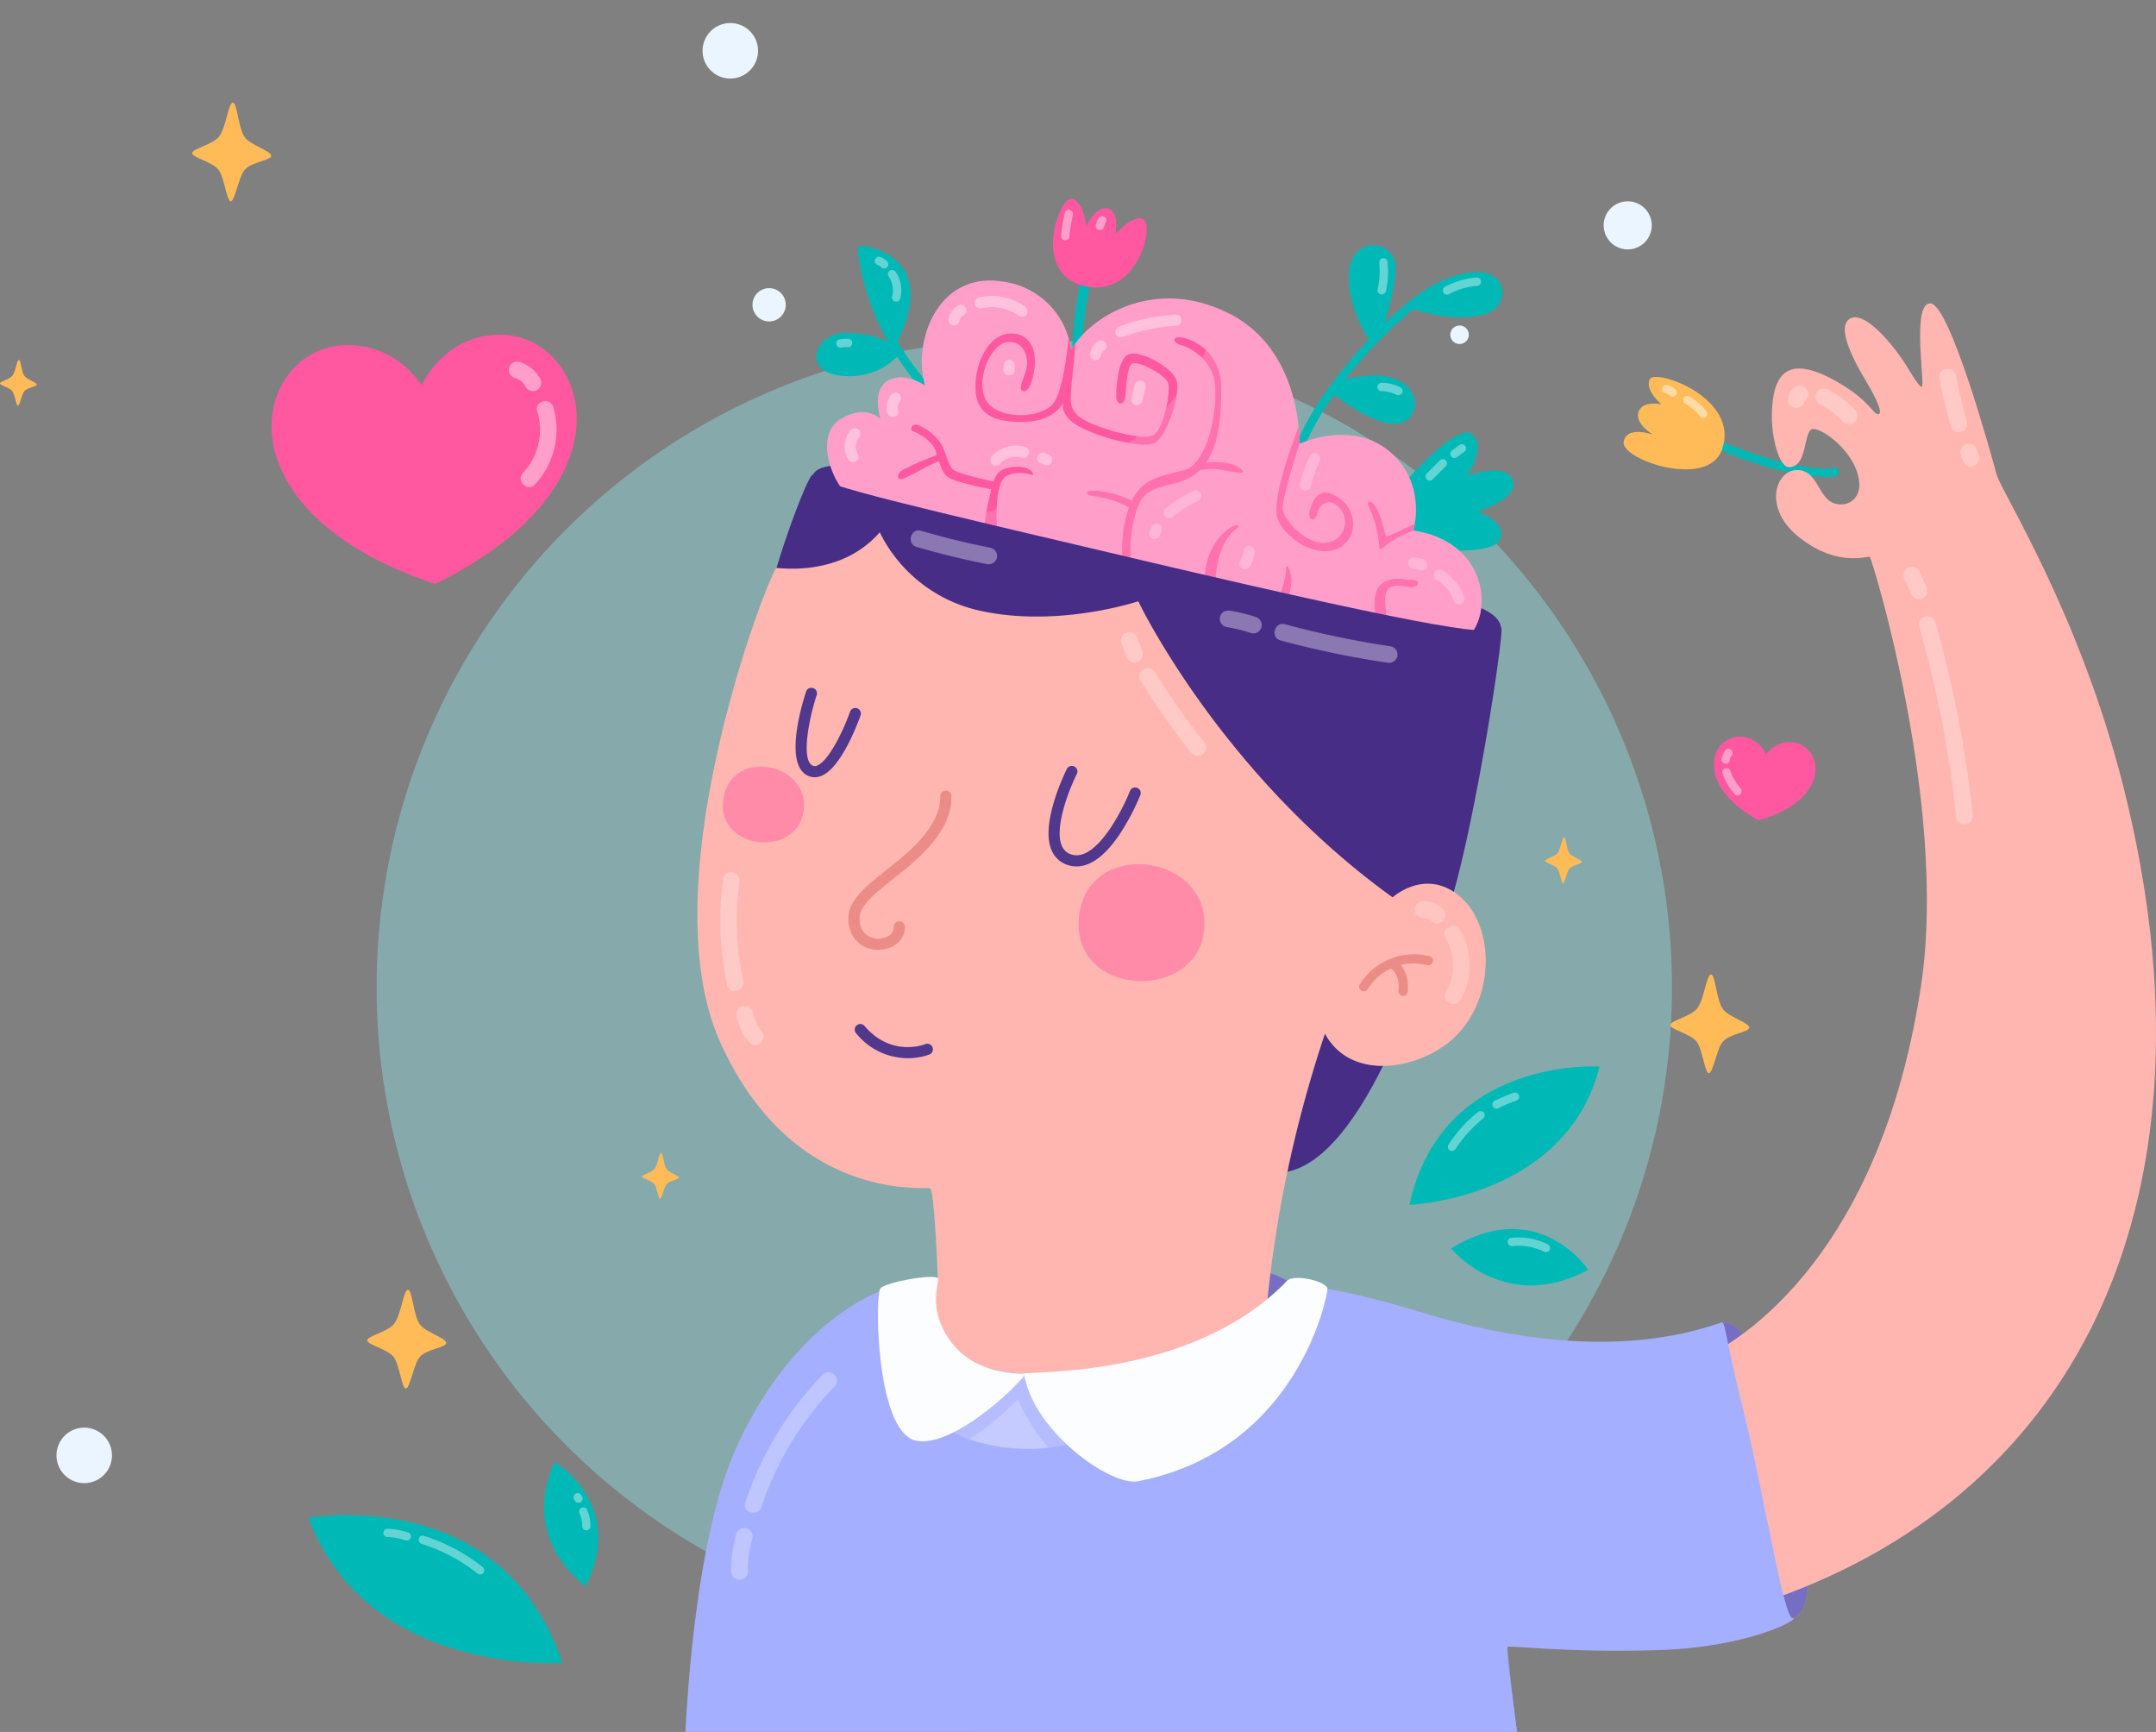 <svg xmlns="http://www.w3.org/2000/svg" xmlns:xlink="http://www.w3.org/1999/xlink" width="467.697" height="375.64" viewBox="0 0 467.697 375.64">
  <rect x="0" y="0" width="467.697" height="375.64" fill="#808080" stroke="none"/>
  <defs>
    <clipPath id="clip-path">
      <rect id="Rectángulo_373667" data-name="Rectángulo 373667" width="467.697" height="375.639" fill="none"/>
    </clipPath>
    <clipPath id="clip-path-3">
      <rect id="Rectángulo_373579" data-name="Rectángulo 373579" width="10.429" height="10.428" fill="none"/>
    </clipPath>
    <clipPath id="clip-path-4">
      <rect id="Rectángulo_373580" data-name="Rectángulo 373580" width="12.033" height="12.033" fill="none"/>
    </clipPath>
    <clipPath id="clip-path-6">
      <rect id="Rectángulo_373582" data-name="Rectángulo 373582" width="4.011" height="4.011" fill="none"/>
    </clipPath>
    <clipPath id="clip-path-7">
      <rect id="Rectángulo_373583" data-name="Rectángulo 373583" width="7.22" height="7.22" fill="none"/>
    </clipPath>
    <clipPath id="clip-path-8">
      <rect id="Rectángulo_373584" data-name="Rectángulo 373584" width="44.547" height="51.772" fill="none"/>
    </clipPath>
    <clipPath id="clip-path-9">
      <rect id="Rectángulo_373585" data-name="Rectángulo 373585" width="7.785" height="18.644" fill="none"/>
    </clipPath>
    <clipPath id="clip-path-10">
      <rect id="Rectángulo_373586" data-name="Rectángulo 373586" width="7.027" height="6.396" fill="none"/>
    </clipPath>
    <clipPath id="clip-path-11">
      <rect id="Rectángulo_373587" data-name="Rectángulo 373587" width="13.3" height="16.975" fill="none"/>
    </clipPath>
    <clipPath id="clip-path-12">
      <rect id="Rectángulo_373588" data-name="Rectángulo 373588" width="4.201" height="5.923" fill="none"/>
    </clipPath>
    <clipPath id="clip-path-13">
      <rect id="Rectángulo_373589" data-name="Rectángulo 373589" width="2.397" height="3.225" fill="none"/>
    </clipPath>
    <clipPath id="clip-path-14">
      <rect id="Rectángulo_373590" data-name="Rectángulo 373590" width="41.239" height="29.997" fill="none"/>
    </clipPath>
    <clipPath id="clip-path-15">
      <rect id="Rectángulo_373591" data-name="Rectángulo 373591" width="5.81" height="3.506" fill="none"/>
    </clipPath>
    <clipPath id="clip-path-16">
      <rect id="Rectángulo_373592" data-name="Rectángulo 373592" width="8.006" height="8.645" fill="none"/>
    </clipPath>
    <clipPath id="clip-path-17">
      <rect id="Rectángulo_373593" data-name="Rectángulo 373593" width="29.747" height="8.021" fill="none"/>
    </clipPath>
    <clipPath id="clip-path-18">
      <rect id="Rectángulo_373594" data-name="Rectángulo 373594" width="9.195" height="3.174" fill="none"/>
    </clipPath>
    <clipPath id="clip-path-19">
      <rect id="Rectángulo_373595" data-name="Rectángulo 373595" width="9.072" height="26.97" fill="none"/>
    </clipPath>
    <clipPath id="clip-path-20">
      <rect id="Rectángulo_373596" data-name="Rectángulo 373596" width="2.453" height="4.966" fill="none"/>
    </clipPath>
    <clipPath id="clip-path-21">
      <rect id="Rectángulo_373597" data-name="Rectángulo 373597" width="1.982" height="2.098" fill="none"/>
    </clipPath>
    <clipPath id="clip-path-22">
      <rect id="Rectángulo_373598" data-name="Rectángulo 373598" width="55.101" height="31.547" fill="none"/>
    </clipPath>
    <clipPath id="clip-path-23">
      <rect id="Rectángulo_373599" data-name="Rectángulo 373599" width="14.218" height="8.421" fill="none"/>
    </clipPath>
    <clipPath id="clip-path-24">
      <rect id="Rectángulo_373600" data-name="Rectángulo 373600" width="5.977" height="2.56" fill="none"/>
    </clipPath>
    <clipPath id="clip-path-25">
      <rect id="Rectángulo_373601" data-name="Rectángulo 373601" width="149.585" height="40.111" fill="none"/>
    </clipPath>
    <clipPath id="clip-path-26">
      <rect id="Rectángulo_373602" data-name="Rectángulo 373602" width="18.068" height="16.02" fill="none"/>
    </clipPath>
    <clipPath id="clip-path-27">
      <rect id="Rectángulo_373603" data-name="Rectángulo 373603" width="2.585" height="6.676" fill="none"/>
    </clipPath>
    <clipPath id="clip-path-28">
      <rect id="Rectángulo_373604" data-name="Rectángulo 373604" width="2.288" height="3.052" fill="none"/>
    </clipPath>
    <clipPath id="clip-path-29">
      <rect id="Rectángulo_373605" data-name="Rectángulo 373605" width="29.709" height="16.626" fill="none"/>
    </clipPath>
    <clipPath id="clip-path-30">
      <rect id="Rectángulo_373606" data-name="Rectángulo 373606" width="3.415" height="2.979" fill="none"/>
    </clipPath>
    <clipPath id="clip-path-31">
      <rect id="Rectángulo_373607" data-name="Rectángulo 373607" width="4.659" height="4.668" fill="none"/>
    </clipPath>
    <clipPath id="clip-path-32">
      <rect id="Rectángulo_373608" data-name="Rectángulo 373608" width="18.22" height="6.309" fill="none"/>
    </clipPath>
    <clipPath id="clip-path-33">
      <rect id="Rectángulo_373609" data-name="Rectángulo 373609" width="5.91" height="21.417" fill="none"/>
    </clipPath>
    <clipPath id="clip-path-34">
      <rect id="Rectángulo_373610" data-name="Rectángulo 373610" width="26.964" height="16.638" fill="none"/>
    </clipPath>
    <clipPath id="clip-path-35">
      <rect id="Rectángulo_373611" data-name="Rectángulo 373611" width="5.484" height="2.701" fill="none"/>
    </clipPath>
    <clipPath id="clip-path-36">
      <rect id="Rectángulo_373612" data-name="Rectángulo 373612" width="2.251" height="7.85" fill="none"/>
    </clipPath>
    <clipPath id="clip-path-37">
      <rect id="Rectángulo_373613" data-name="Rectángulo 373613" width="8.341" height="3.723" fill="none"/>
    </clipPath>
    <clipPath id="clip-path-38">
      <rect id="Rectángulo_373614" data-name="Rectángulo 373614" width="28.843" height="14.804" fill="none"/>
    </clipPath>
    <clipPath id="clip-path-39">
      <rect id="Rectángulo_373615" data-name="Rectángulo 373615" width="2.896" height="6.848" fill="none"/>
    </clipPath>
    <clipPath id="clip-path-40">
      <rect id="Rectángulo_373616" data-name="Rectángulo 373616" width="2.945" height="2.55" fill="none"/>
    </clipPath>
    <clipPath id="clip-path-41">
      <rect id="Rectángulo_373617" data-name="Rectángulo 373617" width="3.45" height="1.932" fill="none"/>
    </clipPath>
    <clipPath id="clip-path-42">
      <rect id="Rectángulo_373618" data-name="Rectángulo 373618" width="11.499" height="4.516" fill="none"/>
    </clipPath>
    <clipPath id="clip-path-43">
      <rect id="Rectángulo_373619" data-name="Rectángulo 373619" width="3.873" height="4.476" fill="none"/>
    </clipPath>
    <clipPath id="clip-path-44">
      <rect id="Rectángulo_373620" data-name="Rectángulo 373620" width="3.135" height="5.311" fill="none"/>
    </clipPath>
    <clipPath id="clip-path-45">
      <rect id="Rectángulo_373621" data-name="Rectángulo 373621" width="8.425" height="4.35" fill="none"/>
    </clipPath>
    <clipPath id="clip-path-46">
      <rect id="Rectángulo_373622" data-name="Rectángulo 373622" width="3.223" height="2.758" fill="none"/>
    </clipPath>
    <clipPath id="clip-path-47">
      <rect id="Rectángulo_373623" data-name="Rectángulo 373623" width="14.368" height="4.964" fill="none"/>
    </clipPath>
    <clipPath id="clip-path-48">
      <rect id="Rectángulo_373624" data-name="Rectángulo 373624" width="3.635" height="4.285" fill="none"/>
    </clipPath>
    <clipPath id="clip-path-49">
      <rect id="Rectángulo_373625" data-name="Rectángulo 373625" width="3.146" height="5.35" fill="none"/>
    </clipPath>
    <clipPath id="clip-path-50">
      <rect id="Rectángulo_373626" data-name="Rectángulo 373626" width="3.383" height="7.331" fill="none"/>
    </clipPath>
    <clipPath id="clip-path-51">
      <rect id="Rectángulo_373627" data-name="Rectángulo 373627" width="8.154" height="6.038" fill="none"/>
    </clipPath>
    <clipPath id="clip-path-52">
      <rect id="Rectángulo_373628" data-name="Rectángulo 373628" width="2.799" height="3.319" fill="none"/>
    </clipPath>
    <clipPath id="clip-path-53">
      <rect id="Rectángulo_373629" data-name="Rectángulo 373629" width="4.423" height="8.094" fill="none"/>
    </clipPath>
    <clipPath id="clip-path-54">
      <rect id="Rectángulo_373630" data-name="Rectángulo 373630" width="6.67" height="7.543" fill="none"/>
    </clipPath>
    <clipPath id="clip-path-55">
      <rect id="Rectángulo_373631" data-name="Rectángulo 373631" width="4.107" height="2.792" fill="none"/>
    </clipPath>
    <clipPath id="clip-path-56">
      <rect id="Rectángulo_373632" data-name="Rectángulo 373632" width="3.269" height="5.092" fill="none"/>
    </clipPath>
    <clipPath id="clip-path-57">
      <rect id="Rectángulo_373633" data-name="Rectángulo 373633" width="2.491" height="3.393" fill="none"/>
    </clipPath>
    <clipPath id="clip-path-58">
      <rect id="Rectángulo_373634" data-name="Rectángulo 373634" width="118.393" height="72.39" fill="none"/>
    </clipPath>
    <clipPath id="clip-path-59">
      <rect id="Rectángulo_373635" data-name="Rectángulo 373635" width="55.998" height="118.866" fill="none"/>
    </clipPath>
    <clipPath id="clip-path-60">
      <rect id="Rectángulo_373636" data-name="Rectángulo 373636" width="26.673" height="8.424" fill="none"/>
    </clipPath>
    <clipPath id="clip-path-61">
      <rect id="Rectángulo_373637" data-name="Rectángulo 373637" width="9.191" height="4.998" fill="none"/>
    </clipPath>
    <clipPath id="clip-path-62">
      <rect id="Rectángulo_373638" data-name="Rectángulo 373638" width="18.735" height="7.328" fill="none"/>
    </clipPath>
    <clipPath id="clip-path-63">
      <rect id="Rectángulo_373639" data-name="Rectángulo 373639" width="8.913" height="10.601" fill="none"/>
    </clipPath>
    <clipPath id="clip-path-64">
      <rect id="Rectángulo_373640" data-name="Rectángulo 373640" width="20.235" height="64.458" fill="none"/>
    </clipPath>
    <clipPath id="clip-path-65">
      <rect id="Rectángulo_373641" data-name="Rectángulo 373641" width="123.268" height="122.663" fill="none"/>
    </clipPath>
    <clipPath id="clip-path-66">
      <rect id="Rectángulo_373642" data-name="Rectángulo 373642" width="20.993" height="10.752" fill="none"/>
    </clipPath>
    <clipPath id="clip-path-67">
      <rect id="Rectángulo_373643" data-name="Rectángulo 373643" width="27.305" height="25.367" fill="none"/>
    </clipPath>
    <clipPath id="clip-path-68">
      <rect id="Rectángulo_373644" data-name="Rectángulo 373644" width="17.639" height="16.437" fill="none"/>
    </clipPath>
    <clipPath id="clip-path-69">
      <rect id="Rectángulo_373645" data-name="Rectángulo 373645" width="5.032" height="25.743" fill="none"/>
    </clipPath>
    <clipPath id="clip-path-70">
      <rect id="Rectángulo_373646" data-name="Rectángulo 373646" width="5.866" height="8.489" fill="none"/>
    </clipPath>
    <clipPath id="clip-path-71">
      <rect id="Rectángulo_373647" data-name="Rectángulo 373647" width="14.453" height="19.021" fill="none"/>
    </clipPath>
    <clipPath id="clip-path-72">
      <rect id="Rectángulo_373648" data-name="Rectángulo 373648" width="4.756" height="6.543" fill="none"/>
    </clipPath>
    <clipPath id="clip-path-73">
      <rect id="Rectángulo_373649" data-name="Rectángulo 373649" width="5.501" height="17.022" fill="none"/>
    </clipPath>
    <clipPath id="clip-path-74">
      <rect id="Rectángulo_373650" data-name="Rectángulo 373650" width="6.664" height="4.882" fill="none"/>
    </clipPath>
    <clipPath id="clip-path-75">
      <rect id="Rectángulo_373651" data-name="Rectángulo 373651" width="21.428" height="12.34" fill="none"/>
    </clipPath>
    <clipPath id="clip-path-76">
      <rect id="Rectángulo_373652" data-name="Rectángulo 373652" width="5.232" height="4.786" fill="none"/>
    </clipPath>
    <clipPath id="clip-path-77">
      <rect id="Rectángulo_373653" data-name="Rectángulo 373653" width="3.268" height="2.545" fill="none"/>
    </clipPath>
    <clipPath id="clip-path-78">
      <rect id="Rectángulo_373654" data-name="Rectángulo 373654" width="95.487" height="186.783" fill="none"/>
    </clipPath>
    <clipPath id="clip-path-79">
      <rect id="Rectángulo_373655" data-name="Rectángulo 373655" width="11.738" height="45.151" fill="none"/>
    </clipPath>
    <clipPath id="clip-path-80">
      <rect id="Rectángulo_373656" data-name="Rectángulo 373656" width="5.202" height="7.04" fill="none"/>
    </clipPath>
    <clipPath id="clip-path-81">
      <rect id="Rectángulo_373657" data-name="Rectángulo 373657" width="9.082" height="7.732" fill="none"/>
    </clipPath>
    <clipPath id="clip-path-82">
      <rect id="Rectángulo_373658" data-name="Rectángulo 373658" width="4.41" height="4.839" fill="none"/>
    </clipPath>
    <clipPath id="clip-path-83">
      <rect id="Rectángulo_373659" data-name="Rectángulo 373659" width="6.036" height="13.749" fill="none"/>
    </clipPath>
    <clipPath id="clip-path-84">
      <rect id="Rectángulo_373660" data-name="Rectángulo 373660" width="4.132" height="4.914" fill="none"/>
    </clipPath>
    <clipPath id="clip-path-85">
      <rect id="Rectángulo_373661" data-name="Rectángulo 373661" width="207.935" height="96.54" fill="none"/>
    </clipPath>
    <clipPath id="clip-path-86">
      <rect id="Rectángulo_373662" data-name="Rectángulo 373662" width="98.902" height="47.566" fill="none"/>
    </clipPath>
    <clipPath id="clip-path-87">
      <rect id="Rectángulo_373663" data-name="Rectángulo 373663" width="11.71" height="39.497" fill="none"/>
    </clipPath>
    <clipPath id="clip-path-88">
      <rect id="Rectángulo_373664" data-name="Rectángulo 373664" width="20.005" height="30.495" fill="none"/>
    </clipPath>
    <clipPath id="clip-path-89">
      <rect id="Rectángulo_373665" data-name="Rectángulo 373665" width="4.662" height="11.338" fill="none"/>
    </clipPath>
  </defs>
  <g id="Grupo_1064426" data-name="Grupo 1064426" transform="translate(-952.303 -4594.36)">
    <circle id="Elipse_4725" data-name="Elipse 4725" cx="140.5" cy="140.5" r="140.5" transform="translate(1034 4668)" fill="#8edee0" opacity="0.45"/>
    <g id="Grupo_1064425" data-name="Grupo 1064425" transform="translate(952.303 4594.36)">
      <g id="Grupo_1064424" data-name="Grupo 1064424" clip-path="url(#clip-path)">
        <g id="Grupo_1064423" data-name="Grupo 1064423" transform="translate(0 5)">
          <g id="Grupo_1064422" data-name="Grupo 1064422" clip-path="url(#clip-path)">
            <path id="Trazado_797434" data-name="Trazado 797434" d="M62.032,22.024c.926,0,1.126,5.418,2.527,7.451,1.221,1.773,5.768,2.991,5.768,4.082,0,1-4.313,1.284-5.8,3.1-1.262,1.538-2.095,6.774-2.973,6.774s-1.361-5.1-2.625-6.814S53.17,33.924,53.17,32.99c0-.952,4.5-1.9,5.789-3.529,1.622-2.039,2.05-7.437,3.073-7.437" transform="translate(-11.5 -4.763)" fill="#ffbb57"/>
            <path id="Trazado_797435" data-name="Trazado 797435" d="M110.5,350.572c.926,0,1.126,5.418,2.527,7.451,1.221,1.773,5.768,2.991,5.768,4.082,0,1-4.313,1.284-5.8,3.1-1.262,1.538-2.095,6.774-2.973,6.774s-1.361-5.1-2.625-6.814-5.759-2.689-5.759-3.623c0-.952,4.5-1.9,5.789-3.529,1.622-2.039,2.05-7.437,3.073-7.437" transform="translate(-21.983 -75.823)" fill="#ffbb57"/>
            <path id="Trazado_797436" data-name="Trazado 797436" d="M471.168,263.31c.926,0,1.126,5.418,2.527,7.451,1.221,1.773,5.768,2.991,5.768,4.082,0,1-4.313,1.284-5.8,3.1-1.262,1.538-2.095,6.774-2.973,6.774s-1.361-5.1-2.625-6.814-5.759-2.689-5.759-3.623c0-.952,4.5-1.9,5.789-3.529,1.622-2.039,2.05-7.437,3.073-7.437" transform="translate(-99.99 -56.95)" fill="#ffbb57"/>
            <path id="Trazado_797437" data-name="Trazado 797437" d="M4.11,93.23c.429,0,.522,2.512,1.172,3.455.566.822,2.674,1.387,2.674,1.893,0,.465-2,.6-2.689,1.436-.586.713-.973,3.141-1.379,3.141s-.632-2.366-1.217-3.16S0,98.747,0,98.315s2.085-.883,2.684-1.636c.752-.946.951-3.448,1.425-3.448" transform="translate(0 -20.164)" fill="#ffbb57"/>
            <path id="Trazado_797438" data-name="Trazado 797438" d="M181.855,312.714c.429,0,.522,2.512,1.172,3.455.566.822,2.674,1.387,2.674,1.893,0,.465-2,.6-2.689,1.436-.585.713-.972,3.141-1.379,3.141s-.631-2.366-1.217-3.16-2.67-1.247-2.67-1.68,2.085-.883,2.684-1.636c.752-.946.951-3.448,1.425-3.448" transform="translate(-38.444 -67.635)" fill="#ffbb57"/>
            <path id="Trazado_797439" data-name="Trazado 797439" d="M431.791,225.369c.429,0,.522,2.512,1.172,3.455.566.822,2.674,1.387,2.674,1.893,0,.465-2,.6-2.689,1.436-.585.713-.972,3.141-1.379,3.141s-.631-2.366-1.217-3.16-2.67-1.247-2.67-1.68,2.085-.883,2.684-1.636c.752-.946.951-3.448,1.425-3.448" transform="translate(-92.501 -48.744)" fill="#ffbb57"/>
            <g id="Grupo_1064163" data-name="Grupo 1064163" transform="translate(347.885 38.665)" style="mix-blend-mode: multiply;isolation: isolate">
              <g id="Grupo_1064162" data-name="Grupo 1064162">
                <g id="Grupo_1064161" data-name="Grupo 1064161" clip-path="url(#clip-path-3)">
                  <path id="Trazado_797440" data-name="Trazado 797440" d="M443.892,54.549a5.214,5.214,0,1,0,5.215-5.214,5.214,5.214,0,0,0-5.215,5.214" transform="translate(-443.892 -49.335)" fill="#eaf5ff"/>
                </g>
              </g>
            </g>
            <g id="Grupo_1064166" data-name="Grupo 1064166" transform="translate(12.254 304.643)" style="mix-blend-mode: multiply;isolation: isolate">
              <g id="Grupo_1064165" data-name="Grupo 1064165">
                <g id="Grupo_1064164" data-name="Grupo 1064164" clip-path="url(#clip-path-4)">
                  <path id="Trazado_797441" data-name="Trazado 797441" d="M15.635,394.733a6.017,6.017,0,1,0,6.017-6.017,6.016,6.016,0,0,0-6.017,6.017" transform="translate(-15.635 -388.716)" fill="#eaf5ff"/>
                </g>
              </g>
            </g>
            <g id="Grupo_1064169" data-name="Grupo 1064169" transform="translate(152.407)" style="mix-blend-mode: multiply;isolation: isolate">
              <g id="Grupo_1064168" data-name="Grupo 1064168">
                <g id="Grupo_1064167" data-name="Grupo 1064167" clip-path="url(#clip-path-4)">
                  <path id="Trazado_797442" data-name="Trazado 797442" d="M194.467,6.017A6.017,6.017,0,1,0,200.484,0a6.016,6.016,0,0,0-6.017,6.017" transform="translate(-194.467)" fill="#eaf5ff"/>
                </g>
              </g>
            </g>
            <g id="Grupo_1064172" data-name="Grupo 1064172" transform="translate(314.616 65.595)" style="mix-blend-mode: multiply;isolation: isolate">
              <g id="Grupo_1064171" data-name="Grupo 1064171">
                <g id="Grupo_1064170" data-name="Grupo 1064170" clip-path="url(#clip-path-6)">
                  <path id="Trazado_797443" data-name="Trazado 797443" d="M401.441,85.7a2.006,2.006,0,1,0,2.005-2,2.006,2.006,0,0,0-2.005,2" transform="translate(-401.441 -83.697)" fill="#eaf5ff"/>
                </g>
              </g>
            </g>
            <g id="Grupo_1064175" data-name="Grupo 1064175" transform="translate(163.237 57.496)" style="mix-blend-mode: multiply;isolation: isolate">
              <g id="Grupo_1064174" data-name="Grupo 1064174">
                <g id="Grupo_1064173" data-name="Grupo 1064173" clip-path="url(#clip-path-7)">
                  <path id="Trazado_797444" data-name="Trazado 797444" d="M208.286,76.974a3.61,3.61,0,1,0,3.61-3.61,3.61,3.61,0,0,0-3.61,3.61" transform="translate(-208.286 -73.363)" fill="#eaf5ff"/>
                </g>
              </g>
            </g>
            <path id="Trazado_797445" data-name="Trazado 797445" d="M107.722,97.211s-5.669-9.436-17.2-8.644c-9.782.672-15.953,9.417-15.293,19.024.73,10.612,10.064,24.335,35.451,32.7,24-11.762,31.371-26.633,30.642-37.246-.66-9.606-7.97-17.424-17.753-16.751-11.526.792-15.851,10.916-15.851,10.916" transform="translate(-16.261 -18.656)" fill="#ff57a0"/>
            <g id="Grupo_1064178" data-name="Grupo 1064178" transform="translate(58.924 69.865)" opacity="0.31" style="mix-blend-mode: multiply;isolation: isolate">
              <g id="Grupo_1064177" data-name="Grupo 1064177">
                <g id="Grupo_1064176" data-name="Grupo 1064176" clip-path="url(#clip-path-8)">
                  <path id="Trazado_797446" data-name="Trazado 797446" d="M90.527,89.193a18.432,18.432,0,0,1,7.108.869c2.285,16.645,10.84,32.436,22.1,45.795a92.026,92.026,0,0,1-9.048,5.06c-25.387-8.366-34.721-22.088-35.451-32.7-.661-9.606,5.512-18.351,15.293-19.023" transform="translate(-75.185 -89.146)" fill="#ff57a0"/>
                </g>
              </g>
            </g>
            <g id="Grupo_1064181" data-name="Grupo 1064181" transform="translate(112.961 82.01)" opacity="0.67" style="mix-blend-mode: soft-light;isolation: isolate">
              <g id="Grupo_1064180" data-name="Grupo 1064180">
                <g id="Grupo_1064179" data-name="Grupo 1064179" clip-path="url(#clip-path-9)">
                  <path id="Trazado_797447" data-name="Trazado 797447" d="M144.643,120.181a13.648,13.648,0,0,0,3.066-13.317c-.687-2.225,2.8-3.176,3.481-.96a17.346,17.346,0,0,1-3.995,16.829c-1.6,1.688-4.153-.868-2.553-2.553" transform="translate(-144.135 -104.643)" fill="#ffc1dc"/>
                </g>
              </g>
            </g>
            <g id="Grupo_1064184" data-name="Grupo 1064184" transform="translate(110.389 73.441)" opacity="0.67" style="mix-blend-mode: soft-light;isolation: isolate">
              <g id="Grupo_1064183" data-name="Grupo 1064183">
                <g id="Grupo_1064182" data-name="Grupo 1064182" clip-path="url(#clip-path-10)">
                  <path id="Trazado_797448" data-name="Trazado 797448" d="M144.52,99.207a5.858,5.858,0,0,0-.508-.785l.282.365a5.953,5.953,0,0,0-1.027-1.027l.365.282a5.936,5.936,0,0,0-1.3-.76l.432.182a6.228,6.228,0,0,0-.588-.208,1.884,1.884,0,0,1-1.079-.829,1.805,1.805,0,0,1,2.038-2.651,7.6,7.6,0,0,1,4.5,3.61,1.9,1.9,0,0,1,.183,1.391,1.844,1.844,0,0,1-.83,1.078,1.805,1.805,0,0,1-2.469-.647" transform="translate(-140.853 -93.709)" fill="#ffc1dc"/>
                </g>
              </g>
            </g>
            <path id="Trazado_797449" data-name="Trazado 797449" d="M485.7,201.332a6.427,6.427,0,0,1,5.841-2.64,5.673,5.673,0,0,1,4.828,6.541c-.389,3.522-3.684,7.96-12.248,10.394-7.825-4.245-10.072-9.295-9.684-12.816a5.672,5.672,0,0,1,6.138-5.33,6.427,6.427,0,0,1,5.125,3.85" transform="translate(-102.605 -42.705)" fill="#ff57a0"/>
            <g id="Grupo_1064187" data-name="Grupo 1064187" transform="translate(380.507 155.948)" opacity="0.31" style="mix-blend-mode: multiply;isolation: isolate">
              <g id="Grupo_1064186" data-name="Grupo 1064186">
                <g id="Grupo_1064185" data-name="Grupo 1064185" clip-path="url(#clip-path-11)">
                  <path id="Trazado_797450" data-name="Trazado 797450" d="M489.347,200.378a6.145,6.145,0,0,1,4.6-1.353,5.672,5.672,0,0,1,4.827,6.541c-.389,3.522-3.683,7.96-12.247,10.394-.353-.191-.682-.386-1.012-.581a53.126,53.126,0,0,0,3.83-15" transform="translate(-485.517 -198.985)" fill="#ff57a0"/>
                </g>
              </g>
            </g>
            <g id="Grupo_1064190" data-name="Grupo 1064190" transform="translate(373.621 161.582)" opacity="0.67" style="mix-blend-mode: soft-light;isolation: isolate">
              <g id="Grupo_1064189" data-name="Grupo 1064189">
                <g id="Grupo_1064188" data-name="Grupo 1064188" clip-path="url(#clip-path-12)">
                  <path id="Trazado_797451" data-name="Trazado 797451" d="M479.25,211.655a13.331,13.331,0,0,1-2.49-4.346.9.9,0,0,1,1.741-.48c.052.183.111.365.177.544.016.044.034.089.051.132.082.216-.05-.107,0,.015.039.086.078.173.118.259a10.333,10.333,0,0,0,.572,1.031c.422.672.9,1.3,1.385,1.933a.909.909,0,0,1,.091.7.9.9,0,0,1-1.65.216" transform="translate(-476.73 -206.174)" fill="#ffc1dc"/>
                </g>
              </g>
            </g>
            <g id="Grupo_1064193" data-name="Grupo 1064193" transform="translate(373.447 157.437)" opacity="0.67" style="mix-blend-mode: soft-light;isolation: isolate">
              <g id="Grupo_1064192" data-name="Grupo 1064192">
                <g id="Grupo_1064191" data-name="Grupo 1064191" clip-path="url(#clip-path-13)">
                  <path id="Trazado_797452" data-name="Trazado 797452" d="M476.509,203.208a3.713,3.713,0,0,1,.234-1,4.367,4.367,0,0,1,.257-.548,4.664,4.664,0,0,1,.365-.508,1.005,1.005,0,0,1,.638-.264.919.919,0,0,1,.639.264.907.907,0,0,1,.264.638c-.011.08-.022.16-.032.24a.907.907,0,0,1-.232.4c-.01.013-.02.025-.03.038l.141-.183a2.9,2.9,0,0,0-.361.619c.031-.072.061-.143.091-.216a2.858,2.858,0,0,0-.2.715c.01-.081.021-.161.032-.241,0,.016,0,.032-.006.048a1,1,0,0,1-.264.638.9.9,0,0,1-1.277,0l-.141-.183a.9.9,0,0,1-.123-.455" transform="translate(-476.509 -200.886)" fill="#ffc1dc"/>
                </g>
              </g>
            </g>
            <path id="Trazado_797453" data-name="Trazado 797453" d="M431.36,288.773s-34.283-2.311-41.239,30c0,0,33.957-1.292,41.239-30" transform="translate(-84.377 -62.449)" fill="#00b9b6"/>
            <g id="Grupo_1064196" data-name="Grupo 1064196" transform="translate(305.744 226.324)" opacity="0.27" style="mix-blend-mode: multiply;isolation: isolate">
              <g id="Grupo_1064195" data-name="Grupo 1064195">
                <g id="Grupo_1064194" data-name="Grupo 1064194" clip-path="url(#clip-path-14)">
                  <path id="Trazado_797454" data-name="Trazado 797454" d="M431.36,288.783a300.839,300.839,0,0,0-41.239,30s33.957-1.292,41.239-30" transform="translate(-390.121 -288.783)" fill="#00b9b6"/>
                </g>
              </g>
            </g>
            <g id="Grupo_1064199" data-name="Grupo 1064199" transform="translate(323.737 231.947)" opacity="0.57" style="mix-blend-mode: soft-light;isolation: isolate">
              <g id="Grupo_1064198" data-name="Grupo 1064198">
                <g id="Grupo_1064197" data-name="Grupo 1064197" clip-path="url(#clip-path-15)">
                  <path id="Trazado_797455" data-name="Trazado 797455" d="M418.234,297.737c-.338.118-.675.24-1.009.368q-.25.1-.5.2l-.248.1c-.038.016-.3.119-.1.042-.663.265-1.31.585-1.947.908a.9.9,0,1,1-.911-1.559,34.613,34.613,0,0,1,4.238-1.8.908.908,0,0,1,1.11.63.924.924,0,0,1-.63,1.111" transform="translate(-413.08 -295.958)" fill="#ade9e8"/>
                </g>
              </g>
            </g>
            <g id="Grupo_1064202" data-name="Grupo 1064202" transform="translate(314.081 235.985)" opacity="0.57" style="mix-blend-mode: soft-light;isolation: isolate">
              <g id="Grupo_1064201" data-name="Grupo 1064201">
                <g id="Grupo_1064200" data-name="Grupo 1064200" clip-path="url(#clip-path-16)">
                  <path id="Trazado_797456" data-name="Trazado 797456" d="M408.5,302.641a28.286,28.286,0,0,0-6.06,6.671.922.922,0,0,1-1.235.324.912.912,0,0,1-.324-1.234,29.778,29.778,0,0,1,6.342-7.037.932.932,0,0,1,1.277,0,.91.91,0,0,1,0,1.277" transform="translate(-400.759 -301.11)" fill="#ade9e8"/>
                </g>
              </g>
            </g>
            <path id="Trazado_797457" data-name="Trazado 797457" d="M431.406,342.582s-10.768-16.29-29.747-4.624c0,0,11.6,14.387,29.747,4.624" transform="translate(-86.873 -72.185)" fill="#00b9b6"/>
            <g id="Grupo_1064205" data-name="Grupo 1064205" transform="translate(314.786 265.773)" opacity="0.27" style="mix-blend-mode: multiply;isolation: isolate">
              <g id="Grupo_1064204" data-name="Grupo 1064204">
                <g id="Grupo_1064203" data-name="Grupo 1064203" clip-path="url(#clip-path-17)">
                  <path id="Trazado_797458" data-name="Trazado 797458" d="M431.406,343.743a225.385,225.385,0,0,0-29.747-4.624s11.6,14.387,29.747,4.624" transform="translate(-401.658 -339.119)" fill="#00b9b6"/>
                </g>
              </g>
            </g>
            <g id="Grupo_1064208" data-name="Grupo 1064208" transform="translate(327.05 263.385)" opacity="0.57" style="mix-blend-mode: soft-light;isolation: isolate">
              <g id="Grupo_1064207" data-name="Grupo 1064207">
                <g id="Grupo_1064206" data-name="Grupo 1064206" clip-path="url(#clip-path-18)">
                  <path id="Trazado_797459" data-name="Trazado 797459" d="M425.151,339.135a12.663,12.663,0,0,0-6.941-1.18.909.909,0,0,1-.9-.9.923.923,0,0,1,.9-.9,14.373,14.373,0,0,1,7.852,1.426.912.912,0,0,1,.324,1.235.922.922,0,0,1-1.235.324" transform="translate(-417.307 -336.072)" fill="#ade9e8"/>
                </g>
              </g>
            </g>
            <path id="Trazado_797460" data-name="Trazado 797460" d="M152.893,398.231s15.612,8.964,6.771,26.972c0,0-14.581-9.89-6.771-26.972" transform="translate(-32.571 -86.131)" fill="#00b9b6"/>
            <g id="Grupo_1064211" data-name="Grupo 1064211" transform="translate(118.021 312.1)" opacity="0.27" style="mix-blend-mode: multiply;isolation: isolate">
              <g id="Grupo_1064210" data-name="Grupo 1064210">
                <g id="Grupo_1064209" data-name="Grupo 1064209" clip-path="url(#clip-path-19)">
                  <path id="Trazado_797461" data-name="Trazado 797461" d="M152.893,398.231a159.493,159.493,0,0,1,6.771,26.972s-14.581-9.89-6.771-26.972" transform="translate(-150.592 -398.231)" fill="#00b9b6"/>
                </g>
              </g>
            </g>
            <g id="Grupo_1064214" data-name="Grupo 1064214" transform="translate(125.637 321.945)" opacity="0.57" style="mix-blend-mode: soft-light;isolation: isolate">
              <g id="Grupo_1064213" data-name="Grupo 1064213">
                <g id="Grupo_1064212" data-name="Grupo 1064212" clip-path="url(#clip-path-20)">
                  <path id="Trazado_797462" data-name="Trazado 797462" d="M162.086,411.453a8.875,8.875,0,0,1,.676,3.4.9.9,0,1,1-1.8,0,8.592,8.592,0,0,0-.075-1.1c.011.08.021.16.032.24a8.313,8.313,0,0,0-.569-2.064.9.9,0,0,1,.091-.7.9.9,0,0,1,1.235-.324,1.073,1.073,0,0,1,.415.539" transform="translate(-160.309 -410.793)" fill="#ade9e8"/>
                </g>
              </g>
            </g>
            <g id="Grupo_1064217" data-name="Grupo 1064217" transform="translate(124.412 318.836)" opacity="0.57" style="mix-blend-mode: soft-light;isolation: isolate">
              <g id="Grupo_1064216" data-name="Grupo 1064216">
                <g id="Grupo_1064215" data-name="Grupo 1064215" clip-path="url(#clip-path-21)">
                  <path id="Trazado_797463" data-name="Trazado 797463" d="M159.045,408.477c-.059-.1-.118-.2-.176-.293a.674.674,0,0,1-.107-.335.686.686,0,0,1,.016-.36,1.005,1.005,0,0,1,.415-.539l.216-.091a.905.905,0,0,1,.48,0l.216.091a.9.9,0,0,1,.324.324l.176.293a1.019,1.019,0,0,1,.091.7,1.005,1.005,0,0,1-.415.539l-.216.091a.906.906,0,0,1-.48,0l-.216-.091a.9.9,0,0,1-.324-.324" transform="translate(-158.746 -406.827)" fill="#ade9e8"/>
                </g>
              </g>
            </g>
            <path id="Trazado_797464" data-name="Trazado 797464" d="M85.367,413.477s42.09-7.535,55.1,31.479c0,0-42.178,3.034-55.1-31.479" transform="translate(-18.464 -89.302)" fill="#00b9b6"/>
            <g id="Grupo_1064220" data-name="Grupo 1064220" transform="translate(66.904 324.174)" opacity="0.27" style="mix-blend-mode: multiply;isolation: isolate">
              <g id="Grupo_1064219" data-name="Grupo 1064219">
                <g id="Grupo_1064218" data-name="Grupo 1064218" clip-path="url(#clip-path-22)">
                  <path id="Trazado_797465" data-name="Trazado 797465" d="M85.367,413.638a398.078,398.078,0,0,1,55.1,31.479s-42.178,3.034-55.1-31.479" transform="translate(-85.367 -413.638)" fill="#00b9b6"/>
                </g>
              </g>
            </g>
            <g id="Grupo_1064223" data-name="Grupo 1064223" transform="translate(90.823 328.061)" opacity="0.57" style="mix-blend-mode: soft-light;isolation: isolate">
              <g id="Grupo_1064222" data-name="Grupo 1064222">
                <g id="Grupo_1064221" data-name="Grupo 1064221" clip-path="url(#clip-path-23)">
                  <path id="Trazado_797466" data-name="Trazado 797466" d="M128.567,426.762a37.06,37.06,0,0,0-12.05-6.378c-1.105-.346-.633-2.089.48-1.741a39.419,39.419,0,0,1,12.847,6.843.909.909,0,0,1,0,1.276.923.923,0,0,1-1.277,0" transform="translate(-115.888 -418.598)" fill="#ade9e8"/>
                </g>
              </g>
            </g>
            <g id="Grupo_1064226" data-name="Grupo 1064226" transform="translate(83.167 326.569)" opacity="0.57" style="mix-blend-mode: soft-light;isolation: isolate">
              <g id="Grupo_1064225" data-name="Grupo 1064225">
                <g id="Grupo_1064224" data-name="Grupo 1064224" clip-path="url(#clip-path-24)">
                  <path id="Trazado_797467" data-name="Trazado 797467" d="M110.947,419.213a15.169,15.169,0,0,0-2.017-.516c-.167-.031-.336-.057-.5-.083-.26-.04.188.021-.072-.01-.091-.011-.182-.022-.274-.031q-.527-.056-1.059-.074a.9.9,0,0,1,0-1.8,15.98,15.98,0,0,1,4.405.779.9.9,0,1,1-.48,1.741" transform="translate(-106.119 -416.693)" fill="#ade9e8"/>
                </g>
              </g>
            </g>
            <path id="Trazado_797468" data-name="Trazado 797468" d="M374.035,159.588c-2.274,8.11-41.548-2.13-89.405-13.172s-61.09-17.186-59.9-21.424,11.238-4.873,71.656,10.481,80.162,15.145,77.647,24.115" transform="translate(-48.59 -26.472)" fill="#482d87"/>
            <g id="Grupo_1064229" data-name="Grupo 1064229" transform="translate(176.07 95.922)" opacity="0.85" style="mix-blend-mode: multiply;isolation: isolate">
              <g id="Grupo_1064228" data-name="Grupo 1064228">
                <g id="Grupo_1064227" data-name="Grupo 1064227" clip-path="url(#clip-path-25)">
                  <path id="Trazado_797469" data-name="Trazado 797469" d="M374.035,159.588c-2.274,8.11-41.548-2.13-89.405-13.172s-61.09-17.186-59.9-21.424,11.238-4.873,71.656,10.481,80.162,15.145,77.647,24.115" transform="translate(-224.66 -122.394)" fill="#482d87"/>
                </g>
              </g>
            </g>
            <path id="Trazado_797470" data-name="Trazado 797470" d="M297.869,90.684a1.064,1.064,0,0,0,1.043-1.087c-.281-13.765,2.8-22.573,2.835-22.66a1.066,1.066,0,0,0-2.006-.719c-.133.37-3.249,9.233-2.959,23.422a1.065,1.065,0,0,0,1.087,1.043" transform="translate(-64.185 -14.17)" fill="#00b9b6"/>
            <path id="Trazado_797471" data-name="Trazado 797471" d="M298.362,67.561c-11.686-2.611-5.578-19.4-2.9-18.926s3.22,5.865,3.22,5.865,2.1-4.454,4.687-3.773,1.634,5.575,1.634,5.575,4.3-4.893,6.3-2.971c1.907,1.831-1.736,16.734-12.945,14.229" transform="translate(-63.039 -10.517)" fill="#ff57a0"/>
            <g id="Grupo_1064232" data-name="Grupo 1064232" transform="translate(230.682 41.307)" opacity="0.31" style="mix-blend-mode: multiply;isolation: isolate">
              <g id="Grupo_1064231" data-name="Grupo 1064231">
                <g id="Grupo_1064230" data-name="Grupo 1064230" clip-path="url(#clip-path-26)">
                  <path id="Trazado_797472" data-name="Trazado 797472" d="M305.3,52.707c.87,1.656.327,4.479.327,4.479s4.3-4.894,6.3-2.971c1.907,1.83-1.736,16.733-12.945,14.229a8.616,8.616,0,0,1-4.641-2.55A24.019,24.019,0,0,0,305.3,52.707" transform="translate(-294.344 -52.707)" fill="#ff57a0"/>
                </g>
              </g>
            </g>
            <g id="Grupo_1064235" data-name="Grupo 1064235" transform="translate(230.183 40.501)" opacity="0.67" style="mix-blend-mode: soft-light;isolation: isolate">
              <g id="Grupo_1064234" data-name="Grupo 1064234">
                <g id="Grupo_1064233" data-name="Grupo 1064233" clip-path="url(#clip-path-27)">
                  <path id="Trazado_797473" data-name="Trazado 797473" d="M296.267,52.832Q296,54.007,295.8,55.2c-.123.771-.2,1.386-.276,2.246a.909.909,0,0,1-1.817,0,38.052,38.052,0,0,1,.8-5.1.916.916,0,0,1,1.118-.635.929.929,0,0,1,.636,1.118" transform="translate(-293.708 -51.678)" fill="#ffc1dc"/>
                </g>
              </g>
            </g>
            <g id="Grupo_1064238" data-name="Grupo 1064238" transform="translate(237.696 41.86)" opacity="0.67" style="mix-blend-mode: soft-light;isolation: isolate">
              <g id="Grupo_1064237" data-name="Grupo 1064237">
                <g id="Grupo_1064236" data-name="Grupo 1064236" clip-path="url(#clip-path-28)">
                  <path id="Trazado_797474" data-name="Trazado 797474" d="M305.459,54.779q-.092.187-.173.38c.031-.073.061-.145.091-.217a7.281,7.281,0,0,0-.3.853.945.945,0,0,1-.418.543.683.683,0,0,1-.338.108.694.694,0,0,1-.362-.016.918.918,0,0,1-.543-.418.942.942,0,0,1-.092-.7,8.507,8.507,0,0,1,.564-1.45.68.68,0,0,1,.234-.255.821.821,0,0,1,.672-.179.675.675,0,0,1,.338.108.916.916,0,0,1,.418.543c.011.08.021.161.032.241a.9.9,0,0,1-.124.458" transform="translate(-303.294 -53.412)" fill="#ffc1dc"/>
                </g>
              </g>
            </g>
            <path id="Trazado_797475" data-name="Trazado 797475" d="M381.154,134.752c-1.513-4.028,16.276-23.311,20.146-21.319,4.067,2.093-.566,9.251-.566,9.251s8.365-3.085,9.872.96-7.647,6.79-7.647,6.79,7.108,2.571,4.618,6.444-24.965,1.76-26.425-2.125" transform="translate(-82.418 -24.503)" fill="#00b9b6"/>
            <g id="Grupo_1064241" data-name="Grupo 1064241" transform="translate(298.647 97.803)" opacity="0.27" style="mix-blend-mode: multiply;isolation: isolate">
              <g id="Grupo_1064240" data-name="Grupo 1064240">
                <g id="Grupo_1064239" data-name="Grupo 1064239" clip-path="url(#clip-path-29)">
                  <path id="Trazado_797476" data-name="Trazado 797476" d="M387.8,133.419a223.081,223.081,0,0,0,21.768-8.625,2.758,2.758,0,0,1,1.04,1.337c1.507,4.046-7.647,6.79-7.647,6.79s7.108,2.571,4.618,6.444-24.964,1.76-26.425-2.126a3.168,3.168,0,0,1,.246-2.062c2.151-.518,4.288-1.092,6.4-1.759" transform="translate(-381.066 -124.794)" fill="#00b9b6"/>
                </g>
              </g>
            </g>
            <g id="Grupo_1064244" data-name="Grupo 1064244" transform="translate(314.613 91.348)" opacity="0.57" style="mix-blend-mode: soft-light;isolation: isolate">
              <g id="Grupo_1064243" data-name="Grupo 1064243">
                <g id="Grupo_1064242" data-name="Grupo 1064242" clip-path="url(#clip-path-30)">
                  <path id="Trazado_797477" data-name="Trazado 797477" d="M404.4,118.253l-1.593,1.16a.675.675,0,0,1-.338.108.686.686,0,0,1-.362-.016.925.925,0,0,1-.543-.418.916.916,0,0,1-.092-.7l.092-.217a.909.909,0,0,1,.326-.326l1.592-1.16a.672.672,0,0,1,.338-.108.686.686,0,0,1,.362.016.909.909,0,0,1,.635,1.118l-.092.217a.915.915,0,0,1-.326.326" transform="translate(-401.438 -116.558)" fill="#ade9e8"/>
                </g>
              </g>
            </g>
            <g id="Grupo_1064247" data-name="Grupo 1064247" transform="translate(309.236 94.573)" opacity="0.57" style="mix-blend-mode: soft-light;isolation: isolate">
              <g id="Grupo_1064246" data-name="Grupo 1064246">
                <g id="Grupo_1064245" data-name="Grupo 1064245" clip-path="url(#clip-path-31)">
                  <path id="Trazado_797478" data-name="Trazado 797478" d="M398.977,122.22l-2.855,2.859a.909.909,0,0,1-1.285-1.285l2.855-2.86a.909.909,0,0,1,1.285,1.285" transform="translate(-394.577 -120.673)" fill="#ade9e8"/>
                </g>
              </g>
            </g>
            <path id="Trazado_797479" data-name="Trazado 797479" d="M357.868,108.675a.945.945,0,0,0,.319.05.93.93,0,0,0,.861-.629,57.76,57.76,0,0,1,7.634-14.18c1.884,1.469,6.894,5.108,11.5,6.144a6.722,6.722,0,0,0,1.611.173,4.33,4.33,0,0,0,4.241-3.069c.687-2.3-.5-5.339-4.093-6.684-3.756-1.408-8.051-.634-10.844.189A99.578,99.578,0,0,1,383.86,75.309a.947.947,0,0,0,.133.064c3,1.166,12.4,3,16.8.419a4.477,4.477,0,0,0,2.3-3.3,4.115,4.115,0,0,0-1.8-4.3c-3.1-1.951-9.546-.591-15.322,3.234a63.067,63.067,0,0,0-8.341,6.988c.192-.629.4-1.349.633-2.173.676-2.417,1.8-6.926,1.737-9.957a4.788,4.788,0,0,0-4.747-4.808c-2.538-.05-5.184,1.861-5.385,6.166-.3,6.381,3.222,12.528,4.314,14.274a105.264,105.264,0,0,0-8.409,10.119l-.016.021a60.937,60.937,0,0,0-8.469,15.445.93.93,0,0,0,.579,1.179" transform="translate(-77.265 -13.295)" fill="#00b9b6"/>
            <g id="Grupo_1064250" data-name="Grupo 1064250" transform="translate(307.661 57.499)" opacity="0.27" style="mix-blend-mode: multiply;isolation: isolate">
              <g id="Grupo_1064249" data-name="Grupo 1064249">
                <g id="Grupo_1064248" data-name="Grupo 1064248" clip-path="url(#clip-path-32)">
                  <path id="Trazado_797480" data-name="Trazado 797480" d="M410.7,73.367a5.268,5.268,0,0,1,.036,1.7,4.484,4.484,0,0,1-2.306,3.3c-4.011,2.359-12.186,1.033-15.863-.1a52.837,52.837,0,0,1,18.133-4.9" transform="translate(-392.567 -73.367)" fill="#00b9b6"/>
                </g>
              </g>
            </g>
            <g id="Grupo_1064253" data-name="Grupo 1064253" transform="translate(292.585 48.214)" opacity="0.27" style="mix-blend-mode: multiply;isolation: isolate">
              <g id="Grupo_1064252" data-name="Grupo 1064252">
                <g id="Grupo_1064251" data-name="Grupo 1064251" clip-path="url(#clip-path-33)">
                  <path id="Trazado_797481" data-name="Trazado 797481" d="M373.349,67.648c.183-3.926,2.4-5.855,4.712-6.128a108.839,108.839,0,0,0,1.18,21.416l-1.578-1.014c-1.092-1.745-4.611-7.893-4.314-14.274" transform="translate(-373.331 -61.52)" fill="#00b9b6"/>
                </g>
              </g>
            </g>
            <g id="Grupo_1064256" data-name="Grupo 1064256" transform="translate(279.974 78.792)" opacity="0.27" style="mix-blend-mode: multiply;isolation: isolate">
              <g id="Grupo_1064255" data-name="Grupo 1064255">
                <g id="Grupo_1064254" data-name="Grupo 1064254" clip-path="url(#clip-path-34)">
                  <path id="Trazado_797482" data-name="Trazado 797482" d="M365.733,100.537c6.151,1.405,12.26,3.006,18.471,4.1a4.505,4.505,0,0,1-.172.978,4.331,4.331,0,0,1-4.241,3.069,6.725,6.725,0,0,1-1.611-.173c-4.6-1.035-9.613-4.675-11.5-6.144a57.8,57.8,0,0,0-7.634,14.179.928.928,0,0,1-.86.629.95.95,0,0,1-.32-.05.93.93,0,0,1-.578-1.179,60.857,60.857,0,0,1,8.443-15.409" transform="translate(-357.24 -100.537)" fill="#00b9b6"/>
                </g>
              </g>
            </g>
            <g id="Grupo_1064259" data-name="Grupo 1064259" transform="translate(298.778 78.027)" opacity="0.57" style="mix-blend-mode: soft-light;isolation: isolate">
              <g id="Grupo_1064258" data-name="Grupo 1064258">
                <g id="Grupo_1064257" data-name="Grupo 1064257" clip-path="url(#clip-path-35)">
                  <path id="Trazado_797483" data-name="Trazado 797483" d="M385.351,102.147c-.136-.07-.275-.136-.414-.2-.093-.04-.08-.035.036.013l-.122-.049-.183-.071a8.008,8.008,0,0,0-.879-.268c-.149-.037-.3-.068-.45-.1l-.194-.033-.13-.02c.133.017.149.02.046.007a8.982,8.982,0,0,0-.918-.053.909.909,0,0,1,0-1.817,9.087,9.087,0,0,1,4.125,1.017.914.914,0,0,1,.326,1.243.93.93,0,0,1-1.243.326" transform="translate(-381.233 -99.56)" fill="#ade9e8"/>
                </g>
              </g>
            </g>
            <g id="Grupo_1064262" data-name="Grupo 1064262" transform="translate(298.854 50.981)" opacity="0.57" style="mix-blend-mode: soft-light;isolation: isolate">
              <g id="Grupo_1064261" data-name="Grupo 1064261">
                <g id="Grupo_1064260" data-name="Grupo 1064260" clip-path="url(#clip-path-36)">
                  <path id="Trazado_797484" data-name="Trazado 797484" d="M383.483,65.959a19.965,19.965,0,0,1-.376,6.276.909.909,0,1,1-1.752-.483,18.364,18.364,0,0,0,.311-5.793.911.911,0,0,1,.909-.908.934.934,0,0,1,.908.908" transform="translate(-381.33 -65.05)" fill="#ade9e8"/>
                </g>
              </g>
            </g>
            <g id="Grupo_1064265" data-name="Grupo 1064265" transform="translate(312.97 55.186)" opacity="0.57" style="mix-blend-mode: soft-light;isolation: isolate">
              <g id="Grupo_1064264" data-name="Grupo 1064264">
                <g id="Grupo_1064263" data-name="Grupo 1064263" clip-path="url(#clip-path-37)">
                  <path id="Trazado_797485" data-name="Trazado 797485" d="M406.774,72.235a14.973,14.973,0,0,0-6.071,1.788.909.909,0,0,1-.917-1.569,17.057,17.057,0,0,1,6.988-2.037.909.909,0,0,1,0,1.817" transform="translate(-399.341 -70.416)" fill="#ade9e8"/>
                </g>
              </g>
            </g>
            <path id="Trazado_797486" data-name="Trazado 797486" d="M231.506,89.846a16.563,16.563,0,0,0,1.944.077,14.426,14.426,0,0,0,10.021-4.234,56.576,56.576,0,0,0,9.777,11.567.929.929,0,0,0,1.187-1.429,55.978,55.978,0,0,1-10.865-13.5.847.847,0,0,0,.064-.111c3.095-6.263,3.606-11.322,1.52-15.036-2.753-4.9-8.944-5.5-9.2-5.524a.92.92,0,0,0-.748.277.93.93,0,0,0-.258.753A52.332,52.332,0,0,0,241.5,82.433a22.88,22.88,0,0,0-9.1-1.936c-3.879.079-6.378,2.652-6.468,4.99-.035.891.266,3.838,5.578,4.359" transform="translate(-48.864 -13.334)" fill="#00b9b6"/>
            <g id="Grupo_1064268" data-name="Grupo 1064268" transform="translate(177.062 69.331)" opacity="0.27" style="mix-blend-mode: multiply;isolation: isolate">
              <g id="Grupo_1064267" data-name="Grupo 1064267">
                <g id="Grupo_1064266" data-name="Grupo 1064266" clip-path="url(#clip-path-38)">
                  <path id="Trazado_797487" data-name="Trazado 797487" d="M226.01,90.683a47.229,47.229,0,0,0,17.764-2.217,55.942,55.942,0,0,0,10.66,13.161.929.929,0,0,1-1.187,1.429,56.6,56.6,0,0,1-9.777-11.568,14.422,14.422,0,0,1-10.021,4.235,16.391,16.391,0,0,1-1.944-.078c-5.313-.521-5.613-3.468-5.578-4.358a3.654,3.654,0,0,1,.081-.6" transform="translate(-225.926 -88.465)" fill="#00b9b6"/>
                </g>
              </g>
            </g>
            <g id="Grupo_1064271" data-name="Grupo 1064271" transform="translate(192.618 53.561)" opacity="0.57" style="mix-blend-mode: soft-light;isolation: isolate">
              <g id="Grupo_1064270" data-name="Grupo 1064270">
                <g id="Grupo_1064269" data-name="Grupo 1064269" clip-path="url(#clip-path-39)">
                  <path id="Trazado_797488" data-name="Trazado 797488" d="M246.69,74.036c.056-.213.1-.427.136-.644-.034.209.012-.13.015-.168.007-.082.012-.164.015-.246a5.951,5.951,0,0,0-.009-.658c-.007-.11-.018-.219-.031-.328.024.2-.016-.085-.023-.125a7.338,7.338,0,0,0-.339-1.186c-.024-.06-.02-.051.012.027-.022-.05-.045-.1-.068-.15-.046-.1-.1-.2-.148-.294a6.228,6.228,0,0,0-.346-.561.913.913,0,0,1,.326-1.243.931.931,0,0,1,1.243.326,7.063,7.063,0,0,1,.969,5.733.909.909,0,1,1-1.752-.483" transform="translate(-245.776 -68.342)" fill="#ade9e8"/>
                </g>
              </g>
            </g>
            <g id="Grupo_1064274" data-name="Grupo 1064274" transform="translate(189.756 50.688)" opacity="0.57" style="mix-blend-mode: soft-light;isolation: isolate">
              <g id="Grupo_1064273" data-name="Grupo 1064273">
                <g id="Grupo_1064272" data-name="Grupo 1064272" clip-path="url(#clip-path-40)">
                  <path id="Trazado_797489" data-name="Trazado 797489" d="M243.517,66.96a2.708,2.708,0,0,0-.341-.315l.184.143a2.626,2.626,0,0,0-.577-.337l.217.091q-.1-.042-.209-.078a.956.956,0,0,1-.543-.418.672.672,0,0,1-.107-.338.69.69,0,0,1,.016-.363.911.911,0,0,1,1.118-.634,4.609,4.609,0,0,1,.52.212,2.643,2.643,0,0,1,.309.172,4.379,4.379,0,0,1,.445.335,2.587,2.587,0,0,1,.254.245.954.954,0,0,1,.266.643.678.678,0,0,1-.078.35.665.665,0,0,1-.187.292.906.906,0,0,1-1.285,0" transform="translate(-242.124 -64.677)" fill="#ade9e8"/>
                </g>
              </g>
            </g>
            <g id="Grupo_1064277" data-name="Grupo 1064277" transform="translate(181.416 68.466)" opacity="0.57" style="mix-blend-mode: soft-light;isolation: isolate">
              <g id="Grupo_1064276" data-name="Grupo 1064276">
                <g id="Grupo_1064275" data-name="Grupo 1064275" clip-path="url(#clip-path-41)">
                  <path id="Trazado_797490" data-name="Trazado 797490" d="M234.023,89.185a7.7,7.7,0,0,0-1.323.06l.241-.033c-.1.015-.208.031-.312.049a.686.686,0,0,1-.362.016.673.673,0,0,1-.338-.108.908.908,0,0,1-.326-1.243.886.886,0,0,1,.543-.418,8.809,8.809,0,0,1,1.876-.14.955.955,0,0,1,.643.266.907.907,0,0,1,0,1.285.915.915,0,0,1-.643.266" transform="translate(-231.482 -87.361)" fill="#ade9e8"/>
                </g>
              </g>
            </g>
            <path id="Trazado_797491" data-name="Trazado 797491" d="M365.733,150.206c8.29-3.8,7.725-22.194-9.627-24.721,0,0,3.192-10.7-5.721-17.587-8.125-6.28-19-1.22-19-1.22s.719-19.872-14.846-28.052-29.84-.4-34.674,7.672a17.157,17.157,0,0,0-15-14.839c-13.863-2.132-19.482,12.923-16.67,22.586,0,0-4.379-3.165-8.057-1.079s-1.592,8.342-1.592,8.342-3.059-3.363-8.611-.043-2.389,12.9,1.414,16.554,128.213,34.292,132.375,32.387" transform="translate(-49.517 -15.411)" fill="#ff9fc9"/>
            <g id="Grupo_1064280" data-name="Grupo 1064280" transform="translate(211.407 59.202)" opacity="0.67" style="mix-blend-mode: soft-light;isolation: isolate">
              <g id="Grupo_1064279" data-name="Grupo 1064279">
                <g id="Grupo_1064278" data-name="Grupo 1064278" clip-path="url(#clip-path-42)">
                  <path id="Trazado_797492" data-name="Trazado 797492" d="M279.429,79.882a10.228,10.228,0,0,0-8.148-1.693,1.238,1.238,0,0,1-1.491-.846,1.224,1.224,0,0,1,.846-1.49,12.63,12.63,0,0,1,10.016,1.937,1.245,1.245,0,0,1,.434,1.658,1.221,1.221,0,0,1-1.658.435" transform="translate(-269.75 -75.54)" fill="#ffd2e5"/>
                </g>
              </g>
            </g>
            <g id="Grupo_1064283" data-name="Grupo 1064283" transform="translate(205.765 61.115)" opacity="0.67" style="mix-blend-mode: soft-light;isolation: isolate">
              <g id="Grupo_1064282" data-name="Grupo 1064282">
                <g id="Grupo_1064281" data-name="Grupo 1064281" clip-path="url(#clip-path-43)">
                  <path id="Trazado_797493" data-name="Trazado 797493" d="M265.822,80.236a3.088,3.088,0,0,0-.335.221l.245-.189a3.063,3.063,0,0,0-.545.545c.063-.082.127-.163.19-.245a3.13,3.13,0,0,0-.387.667l.122-.29a3.017,3.017,0,0,0-.181.621,1.218,1.218,0,0,1-.557.724,1.212,1.212,0,0,1-1.658-.434l-.122-.29a1.23,1.23,0,0,1,0-.644,4.056,4.056,0,0,1,.3-.911,3.149,3.149,0,0,1,.322-.579,4.316,4.316,0,0,1,1.379-1.288,1.262,1.262,0,0,1,.933-.122,1.241,1.241,0,0,1,.724.557,1.223,1.223,0,0,1,.121.933,1.251,1.251,0,0,1-.556.724" transform="translate(-262.551 -77.981)" fill="#ffd2e5"/>
                </g>
              </g>
            </g>
            <g id="Grupo_1064286" data-name="Grupo 1064286" transform="translate(192.325 80.144)" opacity="0.67" style="mix-blend-mode: soft-light;isolation: isolate">
              <g id="Grupo_1064285" data-name="Grupo 1064285">
                <g id="Grupo_1064284" data-name="Grupo 1064284" clip-path="url(#clip-path-44)">
                  <path id="Trazado_797494" data-name="Trazado 797494" d="M248.18,104.33l-.056.071.189-.245a3.3,3.3,0,0,0-.408.7l.122-.289a3.441,3.441,0,0,0-.223.828c.014-.107.029-.215.043-.322a3.334,3.334,0,0,0,0,.857c-.015-.107-.029-.215-.044-.322a3.414,3.414,0,0,0,.095.442,1.248,1.248,0,0,1-.122.933,1.212,1.212,0,0,1-2.214-.289,4.532,4.532,0,0,1-.058-2.166,4.471,4.471,0,0,1,.962-1.911,1.212,1.212,0,0,1,.857-.355,1.212,1.212,0,0,1,1.212,1.212c-.015.107-.029.215-.044.322a1.2,1.2,0,0,1-.311.534" transform="translate(-245.401 -102.262)" fill="#ffd2e5"/>
                </g>
              </g>
            </g>
            <g id="Grupo_1064289" data-name="Grupo 1064289" transform="translate(214.843 91.646)" opacity="0.67" style="mix-blend-mode: soft-light;isolation: isolate">
              <g id="Grupo_1064288" data-name="Grupo 1064288">
                <g id="Grupo_1064287" data-name="Grupo 1064287" clip-path="url(#clip-path-45)">
                  <path id="Trazado_797495" data-name="Trazado 797495" d="M281.018,119.574a6.484,6.484,0,0,0-.768-.186c-.172-.032,0,.024.062.006a.613.613,0,0,1-.176-.017c-.131-.01-.263-.016-.394-.018s-.263,0-.395.008l-.175.013c-.016,0-.3.028-.1.008.178-.018-.02,0-.056.011-.072.012-.145.025-.216.04-.129.027-.257.059-.385.094-.112.031-.224.067-.335.1-.07.024-.138.051-.206.075-.145.052-.03,0,.045-.022a2.8,2.8,0,0,0-.7.365c-.114.069-.223.141-.331.218-.026.018-.183.138-.053.036s-.024.022-.048.042a5.59,5.59,0,0,0-.595.585,1.218,1.218,0,0,1-1.712,0,1.24,1.24,0,0,1,0-1.713,7,7,0,0,1,7.184-1.985,1.212,1.212,0,0,1-.644,2.336" transform="translate(-274.134 -116.938)" fill="#ffd2e5"/>
                </g>
              </g>
            </g>
            <g id="Grupo_1064292" data-name="Grupo 1064292" transform="translate(225.008 93.182)" opacity="0.67" style="mix-blend-mode: soft-light;isolation: isolate">
              <g id="Grupo_1064291" data-name="Grupo 1064291">
                <g id="Grupo_1064290" data-name="Grupo 1064290" clip-path="url(#clip-path-46)">
                  <path id="Trazado_797496" data-name="Trazado 797496" d="M288.639,118.941l.8.335a1.349,1.349,0,0,1,.724.556.9.9,0,0,1,.143.451.92.92,0,0,1-.021.483l-.122.29a1.216,1.216,0,0,1-.435.434l-.289.122a1.215,1.215,0,0,1-.644,0l-.8-.335a1.348,1.348,0,0,1-.724-.556.9.9,0,0,1-.143-.451.92.92,0,0,1,.021-.483l.122-.289a1.211,1.211,0,0,1,.435-.435l.289-.122a1.214,1.214,0,0,1,.644,0" transform="translate(-287.104 -118.898)" fill="#ffd2e5"/>
                </g>
              </g>
            </g>
            <g id="Grupo_1064295" data-name="Grupo 1064295" transform="translate(241.938 63.247)" opacity="0.67" style="mix-blend-mode: soft-light;isolation: isolate">
              <g id="Grupo_1064294" data-name="Grupo 1064294">
                <g id="Grupo_1064293" data-name="Grupo 1064293" clip-path="url(#clip-path-47)">
                  <path id="Trazado_797497" data-name="Trazado 797497" d="M321.908,83.127a37.812,37.812,0,0,0-11.665,2.48,1.222,1.222,0,0,1-1.491-.846,1.239,1.239,0,0,1,.846-1.491,39.95,39.95,0,0,1,12.31-2.566c1.559-.077,1.555,2.346,0,2.423" transform="translate(-308.707 -80.702)" fill="#ffd2e5"/>
                </g>
              </g>
            </g>
            <g id="Grupo_1064298" data-name="Grupo 1064298" transform="translate(236.404 68.85)" opacity="0.67" style="mix-blend-mode: soft-light;isolation: isolate">
              <g id="Grupo_1064297" data-name="Grupo 1064297">
                <g id="Grupo_1064296" data-name="Grupo 1064296" clip-path="url(#clip-path-48)">
                  <path id="Trazado_797498" data-name="Trazado 797498" d="M304.677,90.11l-.094.069.245-.19a3.071,3.071,0,0,0-.535.533l.189-.245a3.163,3.163,0,0,0-.4.675l.122-.289a3.026,3.026,0,0,0-.181.583,1.366,1.366,0,0,1-.556.724,1.239,1.239,0,0,1-.934.122,1.225,1.225,0,0,1-.724-.557l-.121-.289a1.215,1.215,0,0,1,0-.644,3.053,3.053,0,0,1,.169-.556,4.568,4.568,0,0,1,.388-.791,4.829,4.829,0,0,1,.533-.678,4.749,4.749,0,0,1,.674-.56.9.9,0,0,1,.451-.143.923.923,0,0,1,.484.021,1.238,1.238,0,0,1,.724.557,1.224,1.224,0,0,1,.121.933l-.121.289a1.224,1.224,0,0,1-.435.435" transform="translate(-301.645 -87.851)" fill="#ffd2e5"/>
                </g>
              </g>
            </g>
            <g id="Grupo_1064301" data-name="Grupo 1064301" transform="translate(245.406 77.539)" opacity="0.67" style="mix-blend-mode: soft-light;isolation: isolate">
              <g id="Grupo_1064300" data-name="Grupo 1064300">
                <g id="Grupo_1064299" data-name="Grupo 1064299" clip-path="url(#clip-path-49)">
                  <path id="Trazado_797499" data-name="Trazado 797499" d="M316.24,100.477l-.731,2.915a1.224,1.224,0,0,1-1.491.846,1.237,1.237,0,0,1-.846-1.491q.367-1.458.732-2.915a1.223,1.223,0,0,1,1.49-.846,1.236,1.236,0,0,1,.846,1.491" transform="translate(-313.132 -98.938)" fill="#ffd2e5"/>
                </g>
              </g>
            </g>
            <g id="Grupo_1064304" data-name="Grupo 1064304" transform="translate(183.232 87.865)" opacity="0.67" style="mix-blend-mode: soft-light;isolation: isolate">
              <g id="Grupo_1064303" data-name="Grupo 1064303">
                <g id="Grupo_1064302" data-name="Grupo 1064302" clip-path="url(#clip-path-50)">
                  <path id="Trazado_797500" data-name="Trazado 797500" d="M236.841,114.18c-.1.126.031-.03.054-.073a1.366,1.366,0,0,1-.085.118q-.093.135-.174.277c-.049.084-.093.169-.136.257-.021.043-.041.088-.061.132-.067.14.085-.234.038-.088-.063.2-.134.39-.181.592-.022.095-.038.19-.056.286-.031.17.02-.063.013-.105a.9.9,0,0,1-.017.182,4.663,4.663,0,0,0-.006.583c0,.06.04.371.009.165s0,.008.01.055.018.1.028.143a4.3,4.3,0,0,0,.16.56c.015.042.1.247.019.058s0-.015.013.021c.047.1.1.2.154.29a1.212,1.212,0,1,1-2.092,1.223,5.489,5.489,0,0,1-.711-3.171,5.789,5.789,0,0,1,1.308-3.219,1.215,1.215,0,0,1,1.713,0,1.246,1.246,0,0,1,0,1.713" transform="translate(-233.799 -112.113)" fill="#ffd2e5"/>
                </g>
              </g>
            </g>
            <g id="Grupo_1064307" data-name="Grupo 1064307" transform="translate(252.418 101.345)" opacity="0.67" style="mix-blend-mode: soft-light;isolation: isolate">
              <g id="Grupo_1064306" data-name="Grupo 1064306">
                <g id="Grupo_1064305" data-name="Grupo 1064305" clip-path="url(#clip-path-51)">
                  <path id="Trazado_797501" data-name="Trazado 797501" d="M329.648,131.552a28.757,28.757,0,0,0-2.941,1.622q-.7.442-1.372.923c-.224.161-.444.328-.665.492-.147.109.143-.114,0,0l-.162.128q-.182.145-.363.292a1.24,1.24,0,0,1-1.713,0,1.225,1.225,0,0,1,0-1.713,29.992,29.992,0,0,1,5.995-3.835,1.212,1.212,0,1,1,1.223,2.093" transform="translate(-322.079 -129.314)" fill="#ffd2e5"/>
                </g>
              </g>
            </g>
            <g id="Grupo_1064310" data-name="Grupo 1064310" transform="translate(249.259 108.579)" opacity="0.67" style="mix-blend-mode: soft-light;isolation: isolate">
              <g id="Grupo_1064309" data-name="Grupo 1064309">
                <g id="Grupo_1064308" data-name="Grupo 1064308" clip-path="url(#clip-path-52)">
                  <path id="Trazado_797502" data-name="Trazado 797502" d="M320.8,140.079l-.376.894a1.248,1.248,0,0,1-1.49.846l-.29-.122a1.213,1.213,0,0,1-.434-.434l-.122-.29a1.212,1.212,0,0,1,0-.643q.188-.448.375-.9a1.355,1.355,0,0,1,.557-.724.9.9,0,0,1,.451-.143.92.92,0,0,1,.483.021l.289.122a1.217,1.217,0,0,1,.435.435l.122.289a1.215,1.215,0,0,1,0,.644" transform="translate(-318.048 -138.544)" fill="#ffd2e5"/>
                </g>
              </g>
            </g>
            <g id="Grupo_1064313" data-name="Grupo 1064313" transform="translate(281.98 93.29)" opacity="0.67" style="mix-blend-mode: soft-light;isolation: isolate">
              <g id="Grupo_1064312" data-name="Grupo 1064312">
                <g id="Grupo_1064311" data-name="Grupo 1064311" clip-path="url(#clip-path-53)">
                  <path id="Trazado_797503" data-name="Trazado 797503" d="M364.074,120.856c-.106.223-.21.447-.31.672-.058.129-.114.258-.17.387a.629.629,0,0,0-.042.1c-.185.458-.364.917-.53,1.382q-.495,1.4-.848,2.836a1.224,1.224,0,0,1-1.491.846,1.237,1.237,0,0,1-.846-1.491,31.36,31.36,0,0,1,2.144-5.957,1.217,1.217,0,0,1,1.658-.435,1.244,1.244,0,0,1,.435,1.658" transform="translate(-359.799 -119.036)" fill="#ffd2e5"/>
                </g>
              </g>
            </g>
            <g id="Grupo_1064316" data-name="Grupo 1064316" transform="translate(311.028 118.567)" opacity="0.67" style="mix-blend-mode: soft-light;isolation: isolate">
              <g id="Grupo_1064315" data-name="Grupo 1064315">
                <g id="Grupo_1064314" data-name="Grupo 1064314" clip-path="url(#clip-path-54)">
                  <path id="Trazado_797504" data-name="Trazado 797504" d="M401.147,157.951c-.042-.125-.086-.249-.133-.373-.028-.073-.064-.147-.088-.22.036.114.085.2.013.035q-.17-.38-.375-.742-.2-.344-.418-.672c-.074-.109-.152-.216-.23-.322-.162-.226.172.209,0-.006l-.125-.153a9.435,9.435,0,0,0-1.141-1.152c-.051-.042-.1-.085-.153-.126-.135-.11-.074-.049.027.018-.11-.072-.212-.158-.32-.233-.238-.166-.484-.32-.737-.463a1.212,1.212,0,1,1,1.223-2.092,10.643,10.643,0,0,1,4.8,5.857,1.22,1.22,0,0,1-.846,1.491,1.241,1.241,0,0,1-1.491-.846" transform="translate(-396.864 -151.288)" fill="#ffd2e5"/>
                </g>
              </g>
            </g>
            <g id="Grupo_1064319" data-name="Grupo 1064319" transform="translate(305.459 115.91)" opacity="0.67" style="mix-blend-mode: soft-light;isolation: isolate">
              <g id="Grupo_1064318" data-name="Grupo 1064318">
                <g id="Grupo_1064317" data-name="Grupo 1064317" clip-path="url(#clip-path-55)">
                  <path id="Trazado_797505" data-name="Trazado 797505" d="M392.33,150.639a6.306,6.306,0,0,0-1.308-.321l.322.043c-.125-.016-.249-.029-.375-.038a1.172,1.172,0,0,1-1.107-.745.92.92,0,0,1-.1-.467,1.223,1.223,0,0,1,.355-.857,1.2,1.2,0,0,1,.857-.355,7.476,7.476,0,0,1,2,.4,1.349,1.349,0,0,1,.724.556.9.9,0,0,1,.143.451.919.919,0,0,1-.021.483,1.225,1.225,0,0,1-.557.724,1.194,1.194,0,0,1-.933.122" transform="translate(-389.757 -147.898)" fill="#ffd2e5"/>
                </g>
              </g>
            </g>
            <g id="Grupo_1064322" data-name="Grupo 1064322" transform="translate(268.9 113.39)" opacity="0.67" style="mix-blend-mode: soft-light;isolation: isolate">
              <g id="Grupo_1064321" data-name="Grupo 1064321">
                <g id="Grupo_1064320" data-name="Grupo 1064320" clip-path="url(#clip-path-56)">
                  <path id="Trazado_797506" data-name="Trazado 797506" d="M346.373,145.9a8.151,8.151,0,0,1-1.014,3.281,1.212,1.212,0,0,1-2.093-1.223,7.433,7.433,0,0,0,.335-.687l-.122.289a7.217,7.217,0,0,0,.491-1.793c-.015.107-.029.215-.043.322.008-.063.016-.126.023-.19a1.343,1.343,0,0,1,.355-.857,1.211,1.211,0,0,1,1.713,0,1.172,1.172,0,0,1,.355.857" transform="translate(-343.109 -144.683)" fill="#ffd2e5"/>
                </g>
              </g>
            </g>
            <g id="Grupo_1064325" data-name="Grupo 1064325" transform="translate(217.672 73.027)" opacity="0.67" style="mix-blend-mode: soft-light;isolation: isolate">
              <g id="Grupo_1064324" data-name="Grupo 1064324">
                <g id="Grupo_1064323" data-name="Grupo 1064323" clip-path="url(#clip-path-57)">
                  <path id="Trazado_797507" data-name="Trazado 797507" d="M280.235,94.393l-.068.968a.911.911,0,0,1-.1.467,1.094,1.094,0,0,1-.64.64.911.911,0,0,1-.467.1l-.322-.043a1.2,1.2,0,0,1-.534-.312l-.19-.245a1.216,1.216,0,0,1-.165-.612l.068-.968a1.343,1.343,0,0,1,.355-.857,1.348,1.348,0,0,1,.857-.355l.322.043a1.212,1.212,0,0,1,.535.312l.19.245a1.205,1.205,0,0,1,.165.611" transform="translate(-277.744 -93.181)" fill="#ffd2e5"/>
                </g>
              </g>
            </g>
            <path id="Trazado_797508" data-name="Trazado 797508" d="M379.638,132.76c2.06,1.977,2.5,7.058,3.052,7.272.262.1,6.1-2.765,6.1-2.765l-.311,1.464c-7.492,2.937-7.16,5.668-7.441,2.9a24.041,24.041,0,0,0-2.153-7.929c-.7-1.219.2-1.469.752-.94" transform="translate(-81.892 -28.657)" fill="#ff57a0"/>
            <path id="Trazado_797509" data-name="Trazado 797509" d="M355.441,150.746c-.159-1.673,2.665,1.741.033,7.451-.5,1.075-2.456.622-1.828-.638s1.954-5.14,1.795-6.813" transform="translate(-76.462 -32.512)" fill="#ff57a0"/>
            <path id="Trazado_797510" data-name="Trazado 797510" d="M339.966,140c-3.092,2.4-4.5,8.638-4,11.934l-2.585-.1c-.25-12.189,10.3-14.713,6.588-11.83" transform="translate(-72.104 -30.046)" fill="#ff57a0"/>
            <path id="Trazado_797511" data-name="Trazado 797511" d="M280.606,105.094c-6.5.133-10.492-1.553-10.611-7.353s3.027-11.388,7.107-11.786,6.243,2.673,5.729,7.252-2.009,5.778-2.77,5.047.607-2.719,1.059-5.012-.733-6.045-4.422-5.417-6.838,8.76-4.269,12.795,11.782,3.848,14.481.433c2.342-2.963,3.277-14.188,3.277-14.188l.56,2.607.953-1.424c-.99,11.981-1.855,13.2.317,15.488,2.408,2.534,13.96,5.682,16.4,4.527s3.861-9.306,3.436-11.231-6.4-4.952-7.741-4.427-1.309,5-1.639,7.261-1.913,1.542-1.944.04.273-8.228,2.628-9.271,9.448,2.68,10.448,5.643-2.229,12.588-4.848,13.636-10.582-.833-15.6-3.272S289.013,101,289.013,101s-1.908,3.962-8.407,4.095" transform="translate(-58.395 -18.583)" fill="#ff57a0"/>
            <path id="Trazado_797512" data-name="Trazado 797512" d="M249.4,121.081a61.418,61.418,0,0,1,7.437-3.3c.316-.007-.208-1.512-.813-2.238a10.379,10.379,0,0,0-4.123-2.959c-1.033-.456-.125-1.713.874-1.417a11.459,11.459,0,0,1,4.549,3.338c1.6,1.836,1.953,5.557,3.412,6.521,1.22.806,6.753,2.071,8.525,2.463.665-1.938,1.654-2.9,4.31-3.17,3.984-.409,4.89,2.051,3.888,1.671s-4.826-.937-6.22,1.121-1.544,8.279-1.035,11.528l-3-.611a45.352,45.352,0,0,1,1.13-6.865c.166-.736.311-1.4.455-2-2.143-.421-8.516-1.746-9.612-2.8-1.322-1.269-1.4-2.818-1.76-3.166s-6.8,3.48-7.981,3.73-1.141-1.106-.038-1.85" transform="translate(-53.76 -24.035)" fill="#ff57a0"/>
            <path id="Trazado_797513" data-name="Trazado 797513" d="M353.441,131.169c-.78-3.768,2.168-12.82,4.64-19.3a17.688,17.688,0,0,1,.207,3.593s-3.683,11.452-3.632,13.973,5.206,7.868,9.186,7.5a4.52,4.52,0,0,0,3.307-7.391c-2.294-2.719-4.5-1.088-4.984,1.038s-2.169,1.387-1.6-.659,1.914-5.857,6.415-2.654,3.742,9.932-1.357,11.257-11.4-3.591-12.183-7.359" transform="translate(-76.416 -24.196)" fill="#ff57a0"/>
            <path id="Trazado_797514" data-name="Trazado 797514" d="M388.664,154.025c1.876-.038,1.547,1.8-.517,1.567s-3.987-.742-4.947.7-.092,6.268.453,7.864l-2.574-.5s-1.685-6.067.542-8.388,5.166-1.2,7.042-1.242" transform="translate(-82.29 -33.262)" fill="#ff57a0"/>
            <path id="Trazado_797515" data-name="Trazado 797515" d="M310.607,122.422c2.391-4.9,5.9-5.229,11.377-6.658,5.813-1.517,7.854-16.546,6.183-20.843a10.885,10.885,0,0,0-7.078-6.321c-1.849-.68-1.674-2.111.921-1.484a10.693,10.693,0,0,1,7.962,10.514c.117,5.736-.347,12.3-3.2,16.505,1.806-.143,5.169-.212,6.977,1.012,2.548,1.725-.368,1.238-3.407.609a13.352,13.352,0,0,0-4.93,0,9.358,9.358,0,0,1-1.009.867c-4.977,3.636-10.665,1.281-12.721,7.711a32.247,32.247,0,0,0-1.225,12.621l-1.806-.643s-.81-6.727,1.344-12.451a23.615,23.615,0,0,0-5.315-2.062c-2.45-.483-3.734-.462-3.748-1.169-.014-.69,4.886-.626,9.674,1.788" transform="translate(-65.087 -18.808)" fill="#ff57a0"/>
            <g id="Grupo_1064328" data-name="Grupo 1064328" transform="translate(203.012 62.49)" opacity="0.37" style="mix-blend-mode: multiply;isolation: isolate">
              <g id="Grupo_1064327" data-name="Grupo 1064327">
                <g id="Grupo_1064326" data-name="Grupo 1064326" clip-path="url(#clip-path-58)">
                  <path id="Trazado_797516" data-name="Trazado 797516" d="M285.55,117.568a66.7,66.7,0,0,0,36.034-37.833q.731.34,1.467.726c15.565,8.18,14.846,28.052,14.846,28.052s10.871-5.06,19,1.22c8.912,6.888,5.72,17.587,5.72,17.587,17.351,2.527,17.917,20.925,9.626,24.721-3.194,1.462-77.24-16.253-113.2-26.216,9.2-1.4,18.316-4.639,26.512-8.256" transform="translate(-259.038 -79.735)" fill="#ff9fc9"/>
                </g>
              </g>
            </g>
            <path id="Trazado_797517" data-name="Trazado 797517" d="M371.732,158.144c1.223-1.274-8.3,61.688-14.694,68.345-1.2,1.254-15.743,52.983-35.749,49.774C281.245,269.839,214.6,153.158,213.4,152.009c-1.474-1.415,8.137-28.048,9.09-27,2.15,2.355,21.272,6.751,71.628,18.6C360.8,159.3,370,159.951,371.732,158.144" transform="translate(-46.122 -27.03)" fill="#482d87"/>
            <g id="Grupo_1064331" data-name="Grupo 1064331" transform="translate(269.718 130.511)" opacity="0.21" style="mix-blend-mode: multiply;isolation: isolate">
              <g id="Grupo_1064330" data-name="Grupo 1064330">
                <g id="Grupo_1064329" data-name="Grupo 1064329" clip-path="url(#clip-path-59)">
                  <path id="Trazado_797518" data-name="Trazado 797518" d="M386.183,166.528c10.357,1.784,13.01,1.49,13.862.6,1.223-1.274-8.3,61.688-14.694,68.345-1.2,1.254-15.743,52.983-35.749,49.774a28.833,28.833,0,0,1-5.448-1.485,348.44,348.44,0,0,0,42.03-117.238" transform="translate(-344.153 -166.528)" fill="#482d87"/>
                </g>
              </g>
            </g>
            <g id="Grupo_1064334" data-name="Grupo 1064334" transform="translate(276.483 130.322)" opacity="0.57" style="mix-blend-mode: soft-light;isolation: isolate">
              <g id="Grupo_1064333" data-name="Grupo 1064333">
                <g id="Grupo_1064332" data-name="Grupo 1064332" clip-path="url(#clip-path-60)">
                  <path id="Trazado_797519" data-name="Trazado 797519" d="M377.166,174.681a203.819,203.819,0,0,1-23.095-4.818c-2.255-.609-1.3-4.116.966-3.506a203.783,203.783,0,0,0,23.095,4.818,1.829,1.829,0,0,1,1.27,2.235,1.864,1.864,0,0,1-2.236,1.27" transform="translate(-352.785 -166.287)" fill="#bbb1d3"/>
                </g>
              </g>
            </g>
            <g id="Grupo_1064337" data-name="Grupo 1064337" transform="translate(264.616 127.428)" opacity="0.57" style="mix-blend-mode: soft-light;isolation: isolate">
              <g id="Grupo_1064336" data-name="Grupo 1064336">
                <g id="Grupo_1064335" data-name="Grupo 1064335" clip-path="url(#clip-path-61)">
                  <path id="Trazado_797520" data-name="Trazado 797520" d="M344.521,167.512a35.2,35.2,0,0,0-5.542-1.369,1.818,1.818,0,0,1-1.086-.835,1.816,1.816,0,0,1,.652-2.486,2.087,2.087,0,0,1,1.4-.183,35.2,35.2,0,0,1,5.542,1.369,1.818,1.818,0,0,1-.966,3.5" transform="translate(-337.643 -162.595)" fill="#bbb1d3"/>
                </g>
              </g>
            </g>
            <g id="Grupo_1064340" data-name="Grupo 1064340" transform="translate(197.562 110.038)" opacity="0.57" style="mix-blend-mode: soft-light;isolation: isolate">
              <g id="Grupo_1064339" data-name="Grupo 1064339">
                <g id="Grupo_1064338" data-name="Grupo 1064338" clip-path="url(#clip-path-62)">
                  <path id="Trazado_797521" data-name="Trazado 797521" d="M268.526,147.691q-7.661-1.511-15.164-3.7c-2.241-.654-1.288-4.162.966-3.5q7.5,2.187,15.164,3.7a1.835,1.835,0,0,1,1.27,2.235,1.855,1.855,0,0,1-2.236,1.27" transform="translate(-252.084 -140.405)" fill="#bbb1d3"/>
                </g>
              </g>
            </g>
            <path id="Trazado_797522" data-name="Trazado 797522" d="M349.431,345.518c3.955,1.116,6.418,2.56,6.457,4.477s-8.913,6.123-8.913,6.123Z" transform="translate(-75.045 -74.73)" fill="#a5afff"/>
            <g id="Grupo_1064343" data-name="Grupo 1064343" transform="translate(271.93 270.788)" opacity="0.5">
              <g id="Grupo_1064342" data-name="Grupo 1064342">
                <g id="Grupo_1064341" data-name="Grupo 1064341" clip-path="url(#clip-path-63)">
                  <path id="Trazado_797523" data-name="Trazado 797523" d="M349.431,345.518c3.955,1.116,6.418,2.56,6.457,4.477s-8.913,6.123-8.913,6.123Z" transform="translate(-346.975 -345.518)" fill="#482d87"/>
                </g>
              </g>
            </g>
            <path id="Trazado_797524" data-name="Trazado 797524" d="M474.755,360.6c3.635-3.786,10.483,3.42,16.05,29.144s5.134,33.222-.426,34.357-17.606-61.436-15.624-63.5" transform="translate(-102.635 -77.788)" fill="#a5afff"/>
            <g id="Grupo_1064346" data-name="Grupo 1064346" transform="translate(371.902 281.869)" opacity="0.5">
              <g id="Grupo_1064345" data-name="Grupo 1064345">
                <g id="Grupo_1064344" data-name="Grupo 1064344" clip-path="url(#clip-path-64)">
                  <path id="Trazado_797525" data-name="Trazado 797525" d="M474.755,360.6c3.635-3.786,10.483,3.42,16.05,29.144s5.134,33.222-.426,34.357-17.606-61.436-15.624-63.5" transform="translate(-474.537 -359.657)" fill="#482d87"/>
                </g>
              </g>
            </g>
            <path id="Trazado_797526" data-name="Trazado 797526" d="M343.842,220.123s7.06-6.461,14.476-.3c7.621,6.335,7.94,21.929-.955,30.552-7.109,6.891-22.39,10.028-28.191-.707a266.475,266.475,0,0,0-12.833,61.378s-19.493,19.2-49.464,15.942-29.285-18.841-21.682-24.269c0,0-.69-19.148-1.665-19.513s-29.9,3.242-45.579-31.785,11.1-102.712,12.249-102.735,13.97,1.893,22.392-7.746a31.822,31.822,0,0,0,22.46,17.153c16.747,3.462,33.622-2.2,33.622-2.2s17.728,37.259,55.17,64.225" transform="translate(-41.752 -30.484)" fill="#ffb6b1"/>
            <g id="Grupo_1064349" data-name="Grupo 1064349" transform="translate(199.016 174.215)" opacity="0.17" style="mix-blend-mode: multiply;isolation: isolate">
              <g id="Grupo_1064348" data-name="Grupo 1064348">
                <g id="Grupo_1064347" data-name="Grupo 1064347" clip-path="url(#clip-path-65)">
                  <path id="Trazado_797527" data-name="Trazado 797527" d="M258.364,320.318s-.634-17.574-1.545-19.361c39.582-.81,57.25-22.49,67.263-40.473,5.715-10.265,12.049-26.747,14.477-38.189a170.948,170.948,0,0,0,18.455,15.424s7.06-6.461,14.475-.3c7.622,6.335,7.941,21.929-.955,30.552-7.109,6.89-22.39,10.028-28.191-.707a266.475,266.475,0,0,0-12.833,61.377s-19.493,19.2-49.464,15.942-29.285-18.84-21.682-24.268" transform="translate(-253.939 -222.294)" fill="#ffb6b1"/>
                </g>
              </g>
            </g>
            <g id="Grupo_1064352" data-name="Grupo 1064352" transform="translate(201.775 250.485)" opacity="0.47" style="mix-blend-mode: multiply;isolation: isolate">
              <g id="Grupo_1064351" data-name="Grupo 1064351">
                <g id="Grupo_1064350" data-name="Grupo 1064350" clip-path="url(#clip-path-66)">
                  <path id="Trazado_797528" data-name="Trazado 797528" d="M257.46,321.853a163.3,163.3,0,0,0,20.94-2.238c.908-.172-9.938,5.608-19.83,10.749,0,0-.433-8.045-1.111-8.511" transform="translate(-257.46 -319.612)" fill="#ffb6b1"/>
                </g>
              </g>
            </g>
            <g id="Grupo_1064355" data-name="Grupo 1064355" transform="translate(233.988 182.439)" opacity="0.45">
              <g id="Grupo_1064354" data-name="Grupo 1064354">
                <g id="Grupo_1064353" data-name="Grupo 1064353" clip-path="url(#clip-path-67)">
                  <path id="Trazado_797529" data-name="Trazado 797529" d="M325.846,246.435c-.89,16.166-28.4,15.6-27.247-1.663,1.191-17.763,28.141-14.579,27.247,1.663" transform="translate(-298.563 -232.787)" fill="#ff57a0"/>
                </g>
              </g>
            </g>
            <g id="Grupo_1064358" data-name="Grupo 1064358" transform="translate(156.789 161.263)" opacity="0.45">
              <g id="Grupo_1064357" data-name="Grupo 1064357">
                <g id="Grupo_1064356" data-name="Grupo 1064356" clip-path="url(#clip-path-68)">
                  <path id="Trazado_797530" data-name="Trazado 797530" d="M217.588,215.512c-1.621,10.325-19.257,8.176-17.392-2.837,1.917-11.331,19.02-7.537,17.392,2.837" transform="translate(-200.058 -205.767)" fill="#ff57a0"/>
                </g>
              </g>
            </g>
            <path id="Trazado_797531" data-name="Trazado 797531" d="M248.056,284.42a13.531,13.531,0,0,0,4.727-.8,1.212,1.212,0,0,0-.915-2.245c-.317.128-7.376,2.836-13.17-3.955a1.212,1.212,0,0,0-1.843,1.574,14.5,14.5,0,0,0,10.572,5.415q.322.014.63.014" transform="translate(-51.165 -59.909)" fill="#51388d"/>
            <path id="Trazado_797532" data-name="Trazado 797532" d="M296.285,227.394c2.473,0,5.718-1.527,9.4-7.019a50.579,50.579,0,0,0,4.468-8.477,1.212,1.212,0,0,0-2.253-.893c-1.773,4.474-7.535,15.674-12.843,13.746a3.231,3.231,0,0,1-1.991-1.95c-1.62-4.065,1.825-12.52,3.289-15.434a1.212,1.212,0,1,0-2.165-1.089c-.235.467-5.727,11.51-3.376,17.418a5.607,5.607,0,0,0,3.419,3.334,6.023,6.023,0,0,0,2.056.364" transform="translate(-62.771 -44.47)" fill="#51388d"/>
            <path id="Trazado_797533" data-name="Trazado 797533" d="M224.365,203.362a3.889,3.889,0,0,0,1.557-.339c4.364-1.9,8-11.961,8.4-13.1a1.212,1.212,0,0,0-2.287-.8c-1.379,3.926-4.52,10.571-7.08,11.684a1.184,1.184,0,0,1-1.028.043c-2.487-1.089-.958-9.76.858-15.275a1.211,1.211,0,1,0-2.3-.758c-.869,2.632-4.926,15.889.471,18.253a3.481,3.481,0,0,0,1.409.3" transform="translate(-47.627 -39.792)" fill="#51388d"/>
            <path id="Trazado_797534" data-name="Trazado 797534" d="M241.338,246.937a7.1,7.1,0,0,0,.954-.063c2.88-.386,4.855-2.407,4.8-4.913a1.225,1.225,0,0,0-1.236-1.186,1.211,1.211,0,0,0-1.187,1.236c.032,1.545-1.437,2.291-2.7,2.462a3.9,3.9,0,0,1-4.542-2.831c-.873-3.47,1.39-5.458,7.056-10.018,1.112-.9,2.319-1.868,3.6-2.947,6.227-5.23,9.2-10.153,9.1-15.053a1.2,1.2,0,0,0-1.237-1.187,1.21,1.21,0,0,0-1.186,1.235c.083,4.064-2.689,8.486-8.239,13.149-1.271,1.067-2.465,2.029-3.566,2.914-5.524,4.448-9.173,7.386-7.885,12.5a6.191,6.191,0,0,0,6.26,4.7" transform="translate(-50.788 -45.946)" fill="#eb8c87"/>
            <path id="Trazado_797535" data-name="Trazado 797535" d="M377.2,265.76a1.007,1.007,0,0,0,.841-.45,11.691,11.691,0,0,1,12.9-5.231,1.01,1.01,0,0,0,.59-1.931,13.9,13.9,0,0,0-15.171,6.042,1.009,1.009,0,0,0,.281,1.4,1,1,0,0,0,.559.169" transform="translate(-81.364 -55.744)" fill="#eb8c87"/>
            <path id="Trazado_797536" data-name="Trazado 797536" d="M387.473,267.056a1.009,1.009,0,0,0,1-.853c.03-.188.687-4.636-2.677-6.875a1.009,1.009,0,1,0-1.118,1.68c2.3,1.531,1.806,4.847,1.8,4.881a1.008,1.008,0,0,0,.84,1.154,1,1,0,0,0,.158.013" transform="translate(-83.102 -56.052)" fill="#eb8c87"/>
            <g id="Grupo_1064361" data-name="Grupo 1064361" transform="translate(156.249 184.189)" opacity="0.67" style="mix-blend-mode: soft-light;isolation: isolate">
              <g id="Grupo_1064360" data-name="Grupo 1064360">
                <g id="Grupo_1064359" data-name="Grupo 1064359" clip-path="url(#clip-path-69)">
                  <path id="Trazado_797537" data-name="Trazado 797537" d="M203.51,237.311a61.124,61.124,0,0,0,.843,21.181c.493,2.281-3.01,3.255-3.5.966a66.243,66.243,0,0,1-.843-23.113,1.827,1.827,0,0,1,2.235-1.269,1.865,1.865,0,0,1,1.27,2.235" transform="translate(-199.369 -235.02)" fill="#ffd3d0"/>
                </g>
              </g>
            </g>
            <g id="Grupo_1064364" data-name="Grupo 1064364" transform="translate(159.753 213.174)" opacity="0.67" style="mix-blend-mode: soft-light;isolation: isolate">
              <g id="Grupo_1064363" data-name="Grupo 1064363">
                <g id="Grupo_1064362" data-name="Grupo 1064362" clip-path="url(#clip-path-70)">
                  <path id="Trazado_797538" data-name="Trazado 797538" d="M207.4,273.32a12.36,12.36,0,0,0,.7,2.22l-.183-.434a12.3,12.3,0,0,0,1.551,2.649,1.821,1.821,0,0,1,.183,1.4,1.855,1.855,0,0,1-.835,1.086,1.829,1.829,0,0,1-1.4.183l-.434-.183a1.837,1.837,0,0,1-.652-.652,13.331,13.331,0,0,1-2.43-5.3,1.925,1.925,0,0,1,.183-1.4,1.817,1.817,0,0,1,3.321.433" transform="translate(-203.84 -272.004)" fill="#ffd3d0"/>
                </g>
              </g>
            </g>
            <g id="Grupo_1064367" data-name="Grupo 1064367" transform="translate(247.174 139.926)" opacity="0.67" style="mix-blend-mode: soft-light;isolation: isolate">
              <g id="Grupo_1064366" data-name="Grupo 1064366">
                <g id="Grupo_1064365" data-name="Grupo 1064365" clip-path="url(#clip-path-71)">
                  <path id="Trazado_797539" data-name="Trazado 797539" d="M326.759,197.035a150.24,150.24,0,0,1-11.1-15.8c-1.219-2,1.922-3.832,3.139-1.834a143.076,143.076,0,0,0,10.527,15.058,1.873,1.873,0,0,1,0,2.571,1.83,1.83,0,0,1-2.57,0" transform="translate(-315.387 -178.542)" fill="#ffd3d0"/>
                </g>
              </g>
            </g>
            <g id="Grupo_1064370" data-name="Grupo 1064370" transform="translate(243.165 132.127)" opacity="0.67" style="mix-blend-mode: soft-light;isolation: isolate">
              <g id="Grupo_1064369" data-name="Grupo 1064369">
                <g id="Grupo_1064368" data-name="Grupo 1064368" clip-path="url(#clip-path-72)">
                  <path id="Trazado_797540" data-name="Trazado 797540" d="M311.457,173.806q-.56-1.46-1.118-2.921a2.038,2.038,0,0,1,.183-1.4,1.818,1.818,0,0,1,2.487-.651l.368.284a1.813,1.813,0,0,1,.468.8q.56,1.461,1.118,2.921a1.375,1.375,0,0,1,.033.725,1.35,1.35,0,0,1-.216.676,1.816,1.816,0,0,1-2.486.652l-.368-.284a1.814,1.814,0,0,1-.467-.8" transform="translate(-310.272 -168.591)" fill="#ffd3d0"/>
                </g>
              </g>
            </g>
            <g id="Grupo_1064373" data-name="Grupo 1064373" transform="translate(313.329 195.738)" opacity="0.5" style="mix-blend-mode: soft-light;isolation: isolate">
              <g id="Grupo_1064372" data-name="Grupo 1064372">
                <g id="Grupo_1064371" data-name="Grupo 1064371" clip-path="url(#clip-path-73)">
                  <path id="Trazado_797541" data-name="Trazado 797541" d="M403.2,250.628a15.366,15.366,0,0,1,.132,15.26,1.818,1.818,0,1,1-3.139-1.835,11.592,11.592,0,0,0-.132-11.591c-1.2-2.016,1.943-3.846,3.139-1.835" transform="translate(-399.799 -249.757)" fill="#ffd3d0"/>
                </g>
              </g>
            </g>
            <g id="Grupo_1064376" data-name="Grupo 1064376" transform="translate(306.92 190.434)" opacity="0.5" style="mix-blend-mode: soft-light;isolation: isolate">
              <g id="Grupo_1064375" data-name="Grupo 1064375">
                <g id="Grupo_1064374" data-name="Grupo 1064374" clip-path="url(#clip-path-74)">
                  <path id="Trazado_797542" data-name="Trazado 797542" d="M395.183,247.337a4.689,4.689,0,0,0-.371-.324l.368.284a4.582,4.582,0,0,0-.977-.571l.434.183a4.593,4.593,0,0,0-1.138-.313l.483.065a4.8,4.8,0,0,0-.541-.038,1.884,1.884,0,0,1-1.285-.532,1.817,1.817,0,0,1,0-2.57,1.873,1.873,0,0,1,1.285-.533,6.325,6.325,0,0,1,4.312,1.778,1.816,1.816,0,0,1,0,2.57,1.824,1.824,0,0,1-1.285.532,1.919,1.919,0,0,1-1.285-.532" transform="translate(-391.622 -242.989)" fill="#ffd3d0"/>
                </g>
              </g>
            </g>
            <path id="Trazado_797543" data-name="Trazado 797543" d="M498.316,123.151a11.14,11.14,0,0,0,1.871-.16.929.929,0,0,0-.375-1.82c-.121.022-8.362,1.489-26.849-6.833a.929.929,0,1,0-.763,1.694c14.327,6.451,22.663,7.19,26.115,7.119" transform="translate(-102.011 -24.712)" fill="#00b9b6"/>
            <path id="Trazado_797544" data-name="Trazado 797544" d="M470.706,113.786c-3.176,8.5-21.9,2.035-21.276-1.758.6-3.636,6.393-1.559,6.393-1.559s-4.014-2.343-3.185-4.932,4.962-1.676,4.962-1.676-3.622-2.98-2.536-5.428,19.845,4.111,15.642,15.353" transform="translate(-97.201 -21.179)" fill="#ffbb57"/>
            <g id="Grupo_1064379" data-name="Grupo 1064379" transform="translate(352.213 84.449)" opacity="0.38" style="mix-blend-mode: multiply;isolation: isolate">
              <g id="Grupo_1064378" data-name="Grupo 1064378">
                <g id="Grupo_1064377" data-name="Grupo 1064377" clip-path="url(#clip-path-75)">
                  <path id="Trazado_797545" data-name="Trazado 797545" d="M455.823,112.6s-3.912-2.288-3.2-4.841a119.939,119.939,0,0,0,18.224,7.726c-.047.144-.081.286-.136.432-3.176,8.5-21.9,2.035-21.276-1.758.6-3.636,6.393-1.559,6.393-1.559" transform="translate(-449.415 -107.755)" fill="#ffbb57"/>
                </g>
              </g>
            </g>
            <g id="Grupo_1064382" data-name="Grupo 1064382" transform="translate(365.135 80.883)" opacity="0.67" style="mix-blend-mode: soft-light;isolation: isolate">
              <g id="Grupo_1064381" data-name="Grupo 1064381">
                <g id="Grupo_1064380" data-name="Grupo 1064380" clip-path="url(#clip-path-76)">
                  <path id="Trazado_797546" data-name="Trazado 797546" d="M469.443,107.539c-.1-.131.089.111.019.024l-.09-.113c-.054-.067-.11-.134-.165-.2q-.178-.209-.364-.409a11.045,11.045,0,0,0-.81-.781c-.138-.12-.28-.236-.422-.35-.094-.074.01.012.047.036-.04-.026-.078-.058-.116-.086-.077-.058-.155-.114-.234-.169a11.077,11.077,0,0,0-.953-.6.909.909,0,1,1,.918-1.569,12.2,12.2,0,0,1,3.741,3.3.906.906,0,0,1,.092.7.909.909,0,0,1-1.118.635,1.069,1.069,0,0,1-.543-.418" transform="translate(-465.902 -103.205)" fill="#ffe9c9"/>
                </g>
              </g>
            </g>
            <g id="Grupo_1064385" data-name="Grupo 1064385" transform="translate(360.507 78.484)" opacity="0.67" style="mix-blend-mode: soft-light;isolation: isolate">
              <g id="Grupo_1064384" data-name="Grupo 1064384">
                <g id="Grupo_1064383" data-name="Grupo 1064383" clip-path="url(#clip-path-77)">
                  <path id="Trazado_797547" data-name="Trazado 797547" d="M461.713,102.423c-.054-.049-.11-.095-.166-.14l.183.142a3.179,3.179,0,0,0-.685-.4l.217.091a3.183,3.183,0,0,0-.6-.185.909.909,0,0,1-.217-1.661l.217-.091a.9.9,0,0,1,.483,0,3.986,3.986,0,0,1,.991.358,4.028,4.028,0,0,1,.861.6.909.909,0,0,1-.643,1.552,1,1,0,0,1-.643-.266" transform="translate(-459.997 -100.144)" fill="#ffe9c9"/>
                </g>
              </g>
            </g>
            <path id="Trazado_797548" data-name="Trazado 797548" d="M490.124,113.112c-2.4.05-4.724-8.631-3.339-15.745s6.492-6.881,13.623-2.852,7.913,7.112,9.039,7.09-.338-3.324-2.573-7.05-6.742-11.748-3.581-13.641,9.033,5.459,11.027,8.3,3.789,6.456,4.589,6.439-2.32-18.435,1.915-18.066,13.27,33.263,14.311,37.1,18.031,30.029,27.555,67.957c21.982,87.533-8.811,152.43-76.269,176.02L471.668,306.14s37.139-14.734,47.074-80.559c5.908-39.151-10.651-92.567-11.089-92.989s-6.617,2.39-15.026-4.02-5.459-14.752-.864-14.846,4.607,6.03,8.093,7.206,7.216-1.762,4.665-7.7c-2.2-5.133-7.974-8.877-9.421-8.376-1.915.663-.928,8.171-4.975,8.253" transform="translate(-102.015 -16.779)" fill="#ffb6b1"/>
            <g id="Grupo_1064388" data-name="Grupo 1064388" transform="translate(372.21 155.101)" opacity="0.17" style="mix-blend-mode: multiply;isolation: isolate">
              <g id="Grupo_1064387" data-name="Grupo 1064387">
                <g id="Grupo_1064386" data-name="Grupo 1064386" clip-path="url(#clip-path-78)">
                  <path id="Trazado_797549" data-name="Trazado 797549" d="M481.476,337.58a183.92,183.92,0,0,0,53.238-49.944c12.372-17.663,19.384-38.538,22.848-59.7a225.894,225.894,0,0,0,2.85-30.03c1.051,3.471,2.054,7.059,2.984,10.763,21.982,87.534-8.811,152.431-76.269,176.021l-12.2-43.423q3.313-1.693,6.546-3.687" transform="translate(-474.93 -197.905)" fill="#ffb6b1"/>
                </g>
              </g>
            </g>
            <g id="Grupo_1064391" data-name="Grupo 1064391" transform="translate(416.233 128.641)" opacity="0.67" style="mix-blend-mode: soft-light;isolation: isolate">
              <g id="Grupo_1064390" data-name="Grupo 1064390">
                <g id="Grupo_1064389" data-name="Grupo 1064389" clip-path="url(#clip-path-79)">
                  <path id="Trazado_797550" data-name="Trazado 797550" d="M534.686,165.422a244.683,244.683,0,0,1,8.146,42.054,1.829,1.829,0,0,1-1.817,1.817,1.858,1.858,0,0,1-1.817-1.817,239.149,239.149,0,0,0-8.016-41.088c-.647-2.252,2.859-3.214,3.5-.966" transform="translate(-531.102 -164.142)" fill="#ffd3d0"/>
                </g>
              </g>
            </g>
            <g id="Grupo_1064394" data-name="Grupo 1064394" transform="translate(412.916 117.91)" opacity="0.67" style="mix-blend-mode: soft-light;isolation: isolate">
              <g id="Grupo_1064393" data-name="Grupo 1064393">
                <g id="Grupo_1064392" data-name="Grupo 1064392" clip-path="url(#clip-path-80)">
                  <path id="Trazado_797551" data-name="Trazado 797551" d="M528.684,156.586l-1.565-3.4a1.354,1.354,0,0,1-.216-.676,1.383,1.383,0,0,1,.032-.725,1.853,1.853,0,0,1,.836-1.085,1.832,1.832,0,0,1,1.4-.183,1.776,1.776,0,0,1,1.086.835l1.565,3.4a1.357,1.357,0,0,1,.216.676,1.374,1.374,0,0,1-.033.725,1.818,1.818,0,0,1-2.235,1.27,1.777,1.777,0,0,1-1.086-.835" transform="translate(-526.87 -150.45)" fill="#ffd3d0"/>
                </g>
              </g>
            </g>
            <g id="Grupo_1064397" data-name="Grupo 1064397" transform="translate(393.829 79.262)" opacity="0.67" style="mix-blend-mode: soft-light;isolation: isolate">
              <g id="Grupo_1064396" data-name="Grupo 1064396">
                <g id="Grupo_1064395" data-name="Grupo 1064395" clip-path="url(#clip-path-81)">
                  <path id="Trazado_797552" data-name="Trazado 797552" d="M508.5,108.347a21.368,21.368,0,0,0-2.371-2.147l.368.284a21.237,21.237,0,0,0-3.088-1.979,1.831,1.831,0,0,1-.652-2.486,1.859,1.859,0,0,1,2.487-.652,22.484,22.484,0,0,1,5.826,4.409,1.817,1.817,0,0,1-2.57,2.57" transform="translate(-502.515 -101.136)" fill="#ffd3d0"/>
                </g>
              </g>
            </g>
            <g id="Grupo_1064400" data-name="Grupo 1064400" transform="translate(387.873 78.642)" opacity="0.67" style="mix-blend-mode: soft-light;isolation: isolate">
              <g id="Grupo_1064399" data-name="Grupo 1064399">
                <g id="Grupo_1064398" data-name="Grupo 1064398" clip-path="url(#clip-path-82)">
                  <path id="Trazado_797553" data-name="Trazado 797553" d="M498.426,103.733a1.577,1.577,0,0,0-.134.094l.368-.284a1.792,1.792,0,0,0-.3.3l.284-.368a1.806,1.806,0,0,0-.23.392l.183-.434a1.712,1.712,0,0,0-.116.42,1.872,1.872,0,0,1-2.235,1.27l-.434-.183a1.818,1.818,0,0,1-.652-.652l-.183-.434a1.835,1.835,0,0,1,0-.966,1.668,1.668,0,0,1,.1-.37,4.032,4.032,0,0,1,.349-.758,3.985,3.985,0,0,1,.508-.643,1.683,1.683,0,0,1,.142-.128,5.819,5.819,0,0,1,.516-.39,1.357,1.357,0,0,1,.676-.216,1.869,1.869,0,0,1,1.811.868l.183.434a1.837,1.837,0,0,1,0,.966l-.183.434a1.824,1.824,0,0,1-.652.652" transform="translate(-494.916 -100.345)" fill="#ffd3d0"/>
                </g>
              </g>
            </g>
            <g id="Grupo_1064403" data-name="Grupo 1064403" transform="translate(420.719 75.087)" opacity="0.67" style="mix-blend-mode: soft-light;isolation: isolate">
              <g id="Grupo_1064402" data-name="Grupo 1064402">
                <g id="Grupo_1064401" data-name="Grupo 1064401" clip-path="url(#clip-path-83)">
                  <path id="Trazado_797554" data-name="Trazado 797554" d="M540.372,97.126q1.014,5.12,2.429,10.147a1.818,1.818,0,0,1-3.5.966q-1.414-5.024-2.429-10.147a1.818,1.818,0,1,1,3.5-.966" transform="translate(-536.826 -95.809)" fill="#ffd3d0"/>
                </g>
              </g>
            </g>
            <g id="Grupo_1064406" data-name="Grupo 1064406" transform="translate(425.24 91.265)" opacity="0.67" style="mix-blend-mode: soft-light;isolation: isolate">
              <g id="Grupo_1064405" data-name="Grupo 1064405">
                <g id="Grupo_1064404" data-name="Grupo 1064404" clip-path="url(#clip-path-84)">
                  <path id="Trazado_797555" data-name="Trazado 797555" d="M546.165,117.787l.5,1.279a1.379,1.379,0,0,1,.032.724,1.36,1.36,0,0,1-.215.676,2.033,2.033,0,0,1-1.086.835l-.484.065a1.812,1.812,0,0,1-.917-.248l-.368-.284a1.816,1.816,0,0,1-.468-.8l-.495-1.279a1.367,1.367,0,0,1-.032-.725,1.627,1.627,0,0,1,.683-1.185,1.364,1.364,0,0,1,.618-.326l.483-.064a1.8,1.8,0,0,1,.917.248l.368.284a1.813,1.813,0,0,1,.467.8" transform="translate(-542.595 -116.452)" fill="#ffd3d0"/>
                </g>
              </g>
            </g>
            <path id="Trazado_797556" data-name="Trazado 797556" d="M414.248,357.017c1.07-.375.392.621,4.923,19.04s8.711,45.071,10.671,45.031-9.105,6.316-29.128,6.931c-20.144.619-32.331-1.1-32.743-.672s2.281,19.725,2.281,19.725l-180.8,3.7s1.05-42.062,10.383-64.594c9.135-22.052,26.567-38.438,44.579-38.806,0,0-13.2,12.927,9.057,19.094,24.874,6.894,65.767-4.7,66.711-17.833,0,0,8.543-.16,29.293,6.184,20.374,6.228,44.141,9.423,64.771,2.2" transform="translate(-40.976 -75.131)" fill="#a5afff"/>
            <g id="Grupo_1064409" data-name="Grupo 1064409" transform="translate(181.154 278.431)" opacity="0.17" style="mix-blend-mode: multiply;isolation: isolate">
              <g id="Grupo_1064408" data-name="Grupo 1064408">
                <g id="Grupo_1064407" data-name="Grupo 1064407" clip-path="url(#clip-path-85)">
                  <path id="Trazado_797557" data-name="Trazado 797557" d="M231.148,451.81c1.665-.1,3.328-.211,4.991-.35,31.4-2.612,60.37-13.62,82.365-36.754,15.964-16.79,29.124-37.15,35.751-59.438,1.354.389,2.763.8,4.24,1.255,20.373,6.229,44.14,9.423,64.77,2.2,1.07-.375.392.621,4.924,19.04s8.711,45.071,10.67,45.031-9.1,6.317-29.128,6.932c-20.145.619-32.331-1.1-32.743-.673s2.281,19.726,2.281,19.726Z" transform="translate(-231.148 -355.27)" fill="#a5afff"/>
                </g>
              </g>
            </g>
            <path id="Trazado_797558" data-name="Trazado 797558" d="M270.879,383.943c-10.053-1.545-17.015-5.489-19.968-16.862-1.327-5.111-2.608-12.967-2.031-18.252a29.074,29.074,0,0,1,8.358-1.459s-14.924,12.586,7.332,18.754c14.047,3.893,35.707,3.453,49.573-1.893-10.344,13.894-26.76,22.247-43.266,19.711" transform="translate(-53.798 -75.131)" fill="#c5cbff"/>
            <g id="Grupo_1064412" data-name="Grupo 1064412" transform="translate(189.053 273.788)" opacity="0.5" style="mix-blend-mode: multiply;isolation: isolate">
              <g id="Grupo_1064411" data-name="Grupo 1064411">
                <g id="Grupo_1064410" data-name="Grupo 1064410" clip-path="url(#clip-path-86)">
                  <path id="Trazado_797559" data-name="Trazado 797559" d="M241.692,351.313c1.274-1.328,12.132-1.605,13.186-.593.566.543-2.619,6.488,2.889,13.852,3.8,5.08,10.476,6.4,14.358,6.733-.132-.539-.246-1.075-.32-1.6-.1-.691,38.077,3.2,58.826-18.417,1.565-1.631,9.465-2.752,9.5-1.2s-.853,40.955-42.771,46.789c-5.375.748-19.877-11.547-24.348-22.829-4.64,4.763-15.945,14.152-22.349,12.493-9.394-2.434-10.242-33.9-8.967-35.23" transform="translate(-241.227 -349.346)" fill="#a5afff"/>
                </g>
              </g>
            </g>
            <g id="Grupo_1064415" data-name="Grupo 1064415" transform="translate(317.571 333.28)" opacity="0.5" style="mix-blend-mode: multiply;isolation: isolate">
              <g id="Grupo_1064414" data-name="Grupo 1064414">
                <g id="Grupo_1064413" data-name="Grupo 1064413" clip-path="url(#clip-path-87)">
                  <path id="Trazado_797560" data-name="Trazado 797560" d="M414.637,444.191c-.317-2.888-2.56-18.283-3.232-18.928s-7.179,39.111-6.065,39.088,11.845,1.161,11.578-.433c-.878-5.244-2.281-19.726-2.281-19.726" transform="translate(-405.212 -425.256)" fill="#a5afff"/>
                </g>
              </g>
            </g>
            <path id="Trazado_797561" data-name="Trazado 797561" d="M340.508,347.914c1.565-1.631,8.728.171,8.76,1.727s-6.41,35.006-41.093,41.739c-6.026,1.169-22.975-11.128-24.689-23.316-.1-.69,36.271,1.466,57.021-20.151" transform="translate(-61.314 -75.109)" fill="#fbfdff"/>
            <path id="Trazado_797562" data-name="Trazado 797562" d="M256,347.29c.566.543-2.619,6.488,2.888,13.852,5.212,6.97,14.45,6.894,15.844,6.865s-15.052,16.551-23.609,14.474-8.839-31.693-7.565-33.02,11.387-3.183,12.441-2.172" transform="translate(-52.556 -75.051)" fill="#fbfdff"/>
            <g id="Grupo_1064418" data-name="Grupo 1064418" transform="translate(161.574 292.597)" opacity="0.57" style="mix-blend-mode: soft-light;isolation: isolate">
              <g id="Grupo_1064417" data-name="Grupo 1064417">
                <g id="Grupo_1064416" data-name="Grupo 1064416" clip-path="url(#clip-path-88)">
                  <path id="Trazado_797563" data-name="Trazado 797563" d="M225.647,376.464a68.531,68.531,0,0,0-15.877,26.121c-.733,2.209-4.245,1.263-3.5-.966a72.633,72.633,0,0,1,16.811-27.725c1.632-1.681,4.2.89,2.57,2.57" transform="translate(-206.164 -373.346)" fill="#d2d7ff"/>
                </g>
              </g>
            </g>
            <g id="Grupo_1064421" data-name="Grupo 1064421" transform="translate(158.623 326.308)" opacity="0.57" style="mix-blend-mode: soft-light;isolation: isolate">
              <g id="Grupo_1064420" data-name="Grupo 1064420">
                <g id="Grupo_1064419" data-name="Grupo 1064419" clip-path="url(#clip-path-89)">
                  <path id="Trazado_797564" data-name="Trazado 797564" d="M206.994,418.671c-.175.612-.331,1.23-.462,1.854q-.1.467-.18.937-.043.254-.082.508c-.016.1-.105.544-.018.1a18.9,18.9,0,0,0-.216,3.811,1.817,1.817,0,0,1-3.635,0,28.484,28.484,0,0,1,1.088-8.175,1.818,1.818,0,0,1,3.5.966" transform="translate(-202.399 -416.361)" fill="#d2d7ff"/>
                </g>
              </g>
            </g>
          </g>
        </g>
      </g>
    </g>
  </g>
</svg>
